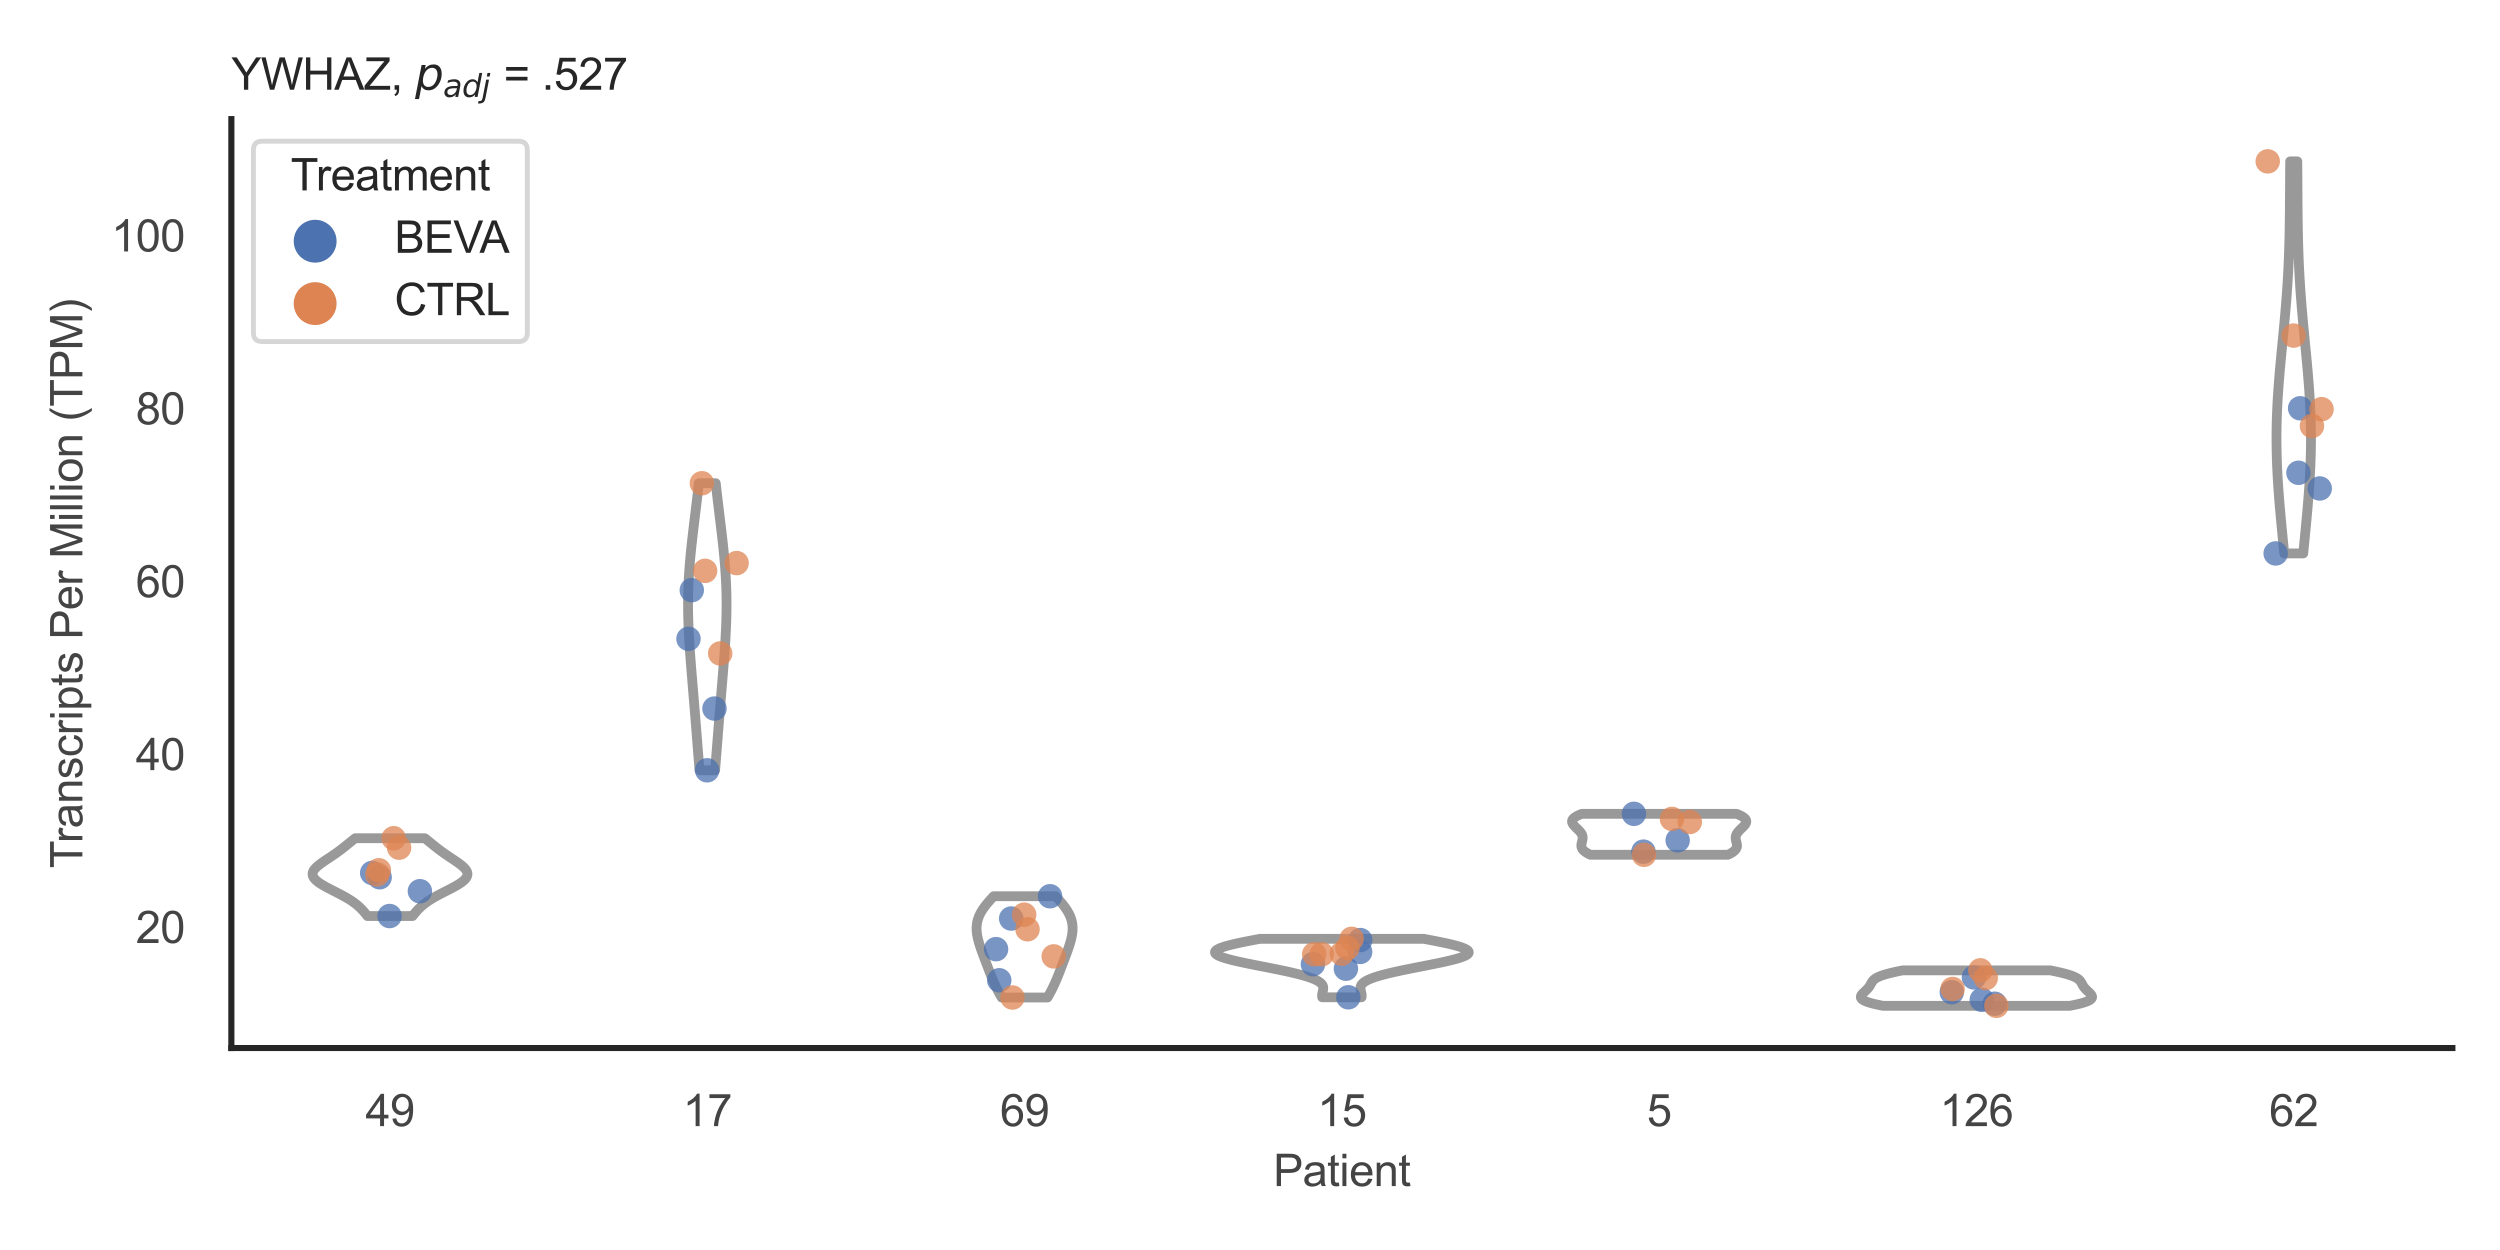 <?xml version="1.0" encoding="utf-8" standalone="no"?>
<!DOCTYPE svg PUBLIC "-//W3C//DTD SVG 1.1//EN"
  "http://www.w3.org/Graphics/SVG/1.1/DTD/svg11.dtd">
<svg xmlns:xlink="http://www.w3.org/1999/xlink" width="510.236pt" height="255.118pt" viewBox="0 0 510.236 255.118" xmlns="http://www.w3.org/2000/svg" version="1.1">
 <defs>
  <style type="text/css">*{stroke-linejoin: round; stroke-linecap: butt}</style>
 </defs>
 <g id="figure_1">
  <g id="patch_1">
   <path d="M 0 255.118 
L 510.236 255.118 
L 510.236 0 
L 0 0 
z
" style="fill: #ffffff"/>
  </g>
  <g id="axes_1">
   <g id="patch_2">
    <path d="M 47.22 213.898 
L 500.516 213.898 
L 500.516 24.32 
L 47.22 24.32 
z
" style="fill: #ffffff"/>
   </g>
   <g id="matplotlib.axis_1">
    <g id="xtick_1">
     <g id="text_1">
      <!-- 49 -->
      <g style="fill: #444444" transform="translate(74.593 229.84)scale(0.09 -0.09)">
       <defs>
        <path id="ArialMT-34" d="M 2069 0 
L 2069 1097 
L 81 1097 
L 81 1613 
L 2172 4581 
L 2631 4581 
L 2631 1613 
L 3250 1613 
L 3250 1097 
L 2631 1097 
L 2631 0 
L 2069 0 
z
M 2069 1613 
L 2069 3678 
L 634 1613 
L 2069 1613 
z
" transform="scale(0.016)"/>
        <path id="ArialMT-39" d="M 350 1059 
L 891 1109 
Q 959 728 1153 556 
Q 1347 384 1650 384 
Q 1909 384 2104 503 
Q 2300 622 2425 820 
Q 2550 1019 2634 1356 
Q 2719 1694 2719 2044 
Q 2719 2081 2716 2156 
Q 2547 1888 2255 1720 
Q 1963 1553 1622 1553 
Q 1053 1553 659 1965 
Q 266 2378 266 3053 
Q 266 3750 677 4175 
Q 1088 4600 1706 4600 
Q 2153 4600 2523 4359 
Q 2894 4119 3086 3673 
Q 3278 3228 3278 2384 
Q 3278 1506 3087 986 
Q 2897 466 2520 194 
Q 2144 -78 1638 -78 
Q 1100 -78 759 220 
Q 419 519 350 1059 
z
M 2653 3081 
Q 2653 3566 2395 3850 
Q 2138 4134 1775 4134 
Q 1400 4134 1122 3828 
Q 844 3522 844 3034 
Q 844 2597 1108 2323 
Q 1372 2050 1759 2050 
Q 2150 2050 2401 2323 
Q 2653 2597 2653 3081 
z
" transform="scale(0.016)"/>
       </defs>
       <use xlink:href="#ArialMT-34"/>
       <use xlink:href="#ArialMT-39" x="55.615"/>
      </g>
     </g>
    </g>
    <g id="xtick_2">
     <g id="text_2">
      <!-- 17 -->
      <g style="fill: #444444" transform="translate(139.35 229.84)scale(0.09 -0.09)">
       <defs>
        <path id="ArialMT-31" d="M 2384 0 
L 1822 0 
L 1822 3584 
Q 1619 3391 1289 3197 
Q 959 3003 697 2906 
L 697 3450 
Q 1169 3672 1522 3987 
Q 1875 4303 2022 4600 
L 2384 4600 
L 2384 0 
z
" transform="scale(0.016)"/>
        <path id="ArialMT-37" d="M 303 3981 
L 303 4522 
L 3269 4522 
L 3269 4084 
Q 2831 3619 2401 2847 
Q 1972 2075 1738 1259 
Q 1569 684 1522 0 
L 944 0 
Q 953 541 1156 1306 
Q 1359 2072 1739 2783 
Q 2119 3494 2547 3981 
L 303 3981 
z
" transform="scale(0.016)"/>
       </defs>
       <use xlink:href="#ArialMT-31"/>
       <use xlink:href="#ArialMT-37" x="55.615"/>
      </g>
     </g>
    </g>
    <g id="xtick_3">
     <g id="text_3">
      <!-- 69 -->
      <g style="fill: #444444" transform="translate(204.107 229.84)scale(0.09 -0.09)">
       <defs>
        <path id="ArialMT-36" d="M 3184 3459 
L 2625 3416 
Q 2550 3747 2413 3897 
Q 2184 4138 1850 4138 
Q 1581 4138 1378 3988 
Q 1113 3794 959 3422 
Q 806 3050 800 2363 
Q 1003 2672 1297 2822 
Q 1591 2972 1913 2972 
Q 2475 2972 2870 2558 
Q 3266 2144 3266 1488 
Q 3266 1056 3080 686 
Q 2894 316 2569 119 
Q 2244 -78 1831 -78 
Q 1128 -78 684 439 
Q 241 956 241 2144 
Q 241 3472 731 4075 
Q 1159 4600 1884 4600 
Q 2425 4600 2770 4297 
Q 3116 3994 3184 3459 
z
M 888 1484 
Q 888 1194 1011 928 
Q 1134 663 1356 523 
Q 1578 384 1822 384 
Q 2178 384 2434 671 
Q 2691 959 2691 1453 
Q 2691 1928 2437 2201 
Q 2184 2475 1800 2475 
Q 1419 2475 1153 2201 
Q 888 1928 888 1484 
z
" transform="scale(0.016)"/>
       </defs>
       <use xlink:href="#ArialMT-36"/>
       <use xlink:href="#ArialMT-39" x="55.615"/>
      </g>
     </g>
    </g>
    <g id="xtick_4">
     <g id="text_4">
      <!-- 15 -->
      <g style="fill: #444444" transform="translate(268.863 229.84)scale(0.09 -0.09)">
       <defs>
        <path id="ArialMT-35" d="M 266 1200 
L 856 1250 
Q 922 819 1161 601 
Q 1400 384 1738 384 
Q 2144 384 2425 690 
Q 2706 997 2706 1503 
Q 2706 1984 2436 2262 
Q 2166 2541 1728 2541 
Q 1456 2541 1237 2417 
Q 1019 2294 894 2097 
L 366 2166 
L 809 4519 
L 3088 4519 
L 3088 3981 
L 1259 3981 
L 1013 2750 
Q 1425 3038 1878 3038 
Q 2478 3038 2890 2622 
Q 3303 2206 3303 1553 
Q 3303 931 2941 478 
Q 2500 -78 1738 -78 
Q 1113 -78 717 272 
Q 322 622 266 1200 
z
" transform="scale(0.016)"/>
       </defs>
       <use xlink:href="#ArialMT-31"/>
       <use xlink:href="#ArialMT-35" x="55.615"/>
      </g>
     </g>
    </g>
    <g id="xtick_5">
     <g id="text_5">
      <!-- 5 -->
      <g style="fill: #444444" transform="translate(336.122 229.84)scale(0.09 -0.09)">
       <use xlink:href="#ArialMT-35"/>
      </g>
     </g>
    </g>
    <g id="xtick_6">
     <g id="text_6">
      <!-- 126 -->
      <g style="fill: #444444" transform="translate(395.874 229.84)scale(0.09 -0.09)">
       <defs>
        <path id="ArialMT-32" d="M 3222 541 
L 3222 0 
L 194 0 
Q 188 203 259 391 
Q 375 700 629 1000 
Q 884 1300 1366 1694 
Q 2113 2306 2375 2664 
Q 2638 3022 2638 3341 
Q 2638 3675 2398 3904 
Q 2159 4134 1775 4134 
Q 1369 4134 1125 3890 
Q 881 3647 878 3216 
L 300 3275 
Q 359 3922 746 4261 
Q 1134 4600 1788 4600 
Q 2447 4600 2831 4234 
Q 3216 3869 3216 3328 
Q 3216 3053 3103 2787 
Q 2991 2522 2730 2228 
Q 2469 1934 1863 1422 
Q 1356 997 1212 845 
Q 1069 694 975 541 
L 3222 541 
z
" transform="scale(0.016)"/>
       </defs>
       <use xlink:href="#ArialMT-31"/>
       <use xlink:href="#ArialMT-32" x="55.615"/>
       <use xlink:href="#ArialMT-36" x="111.23"/>
      </g>
     </g>
    </g>
    <g id="xtick_7">
     <g id="text_7">
      <!-- 62 -->
      <g style="fill: #444444" transform="translate(463.133 229.84)scale(0.09 -0.09)">
       <use xlink:href="#ArialMT-36"/>
       <use xlink:href="#ArialMT-32" x="55.615"/>
      </g>
     </g>
    </g>
    <g id="text_8">
     <!-- Patient -->
     <g style="fill: #444444" transform="translate(259.859 242.071)scale(0.09 -0.09)">
      <defs>
       <path id="ArialMT-50" d="M 494 0 
L 494 4581 
L 2222 4581 
Q 2678 4581 2919 4538 
Q 3256 4481 3484 4323 
Q 3713 4166 3852 3881 
Q 3991 3597 3991 3256 
Q 3991 2672 3619 2267 
Q 3247 1863 2275 1863 
L 1100 1863 
L 1100 0 
L 494 0 
z
M 1100 2403 
L 2284 2403 
Q 2872 2403 3119 2622 
Q 3366 2841 3366 3238 
Q 3366 3525 3220 3729 
Q 3075 3934 2838 4000 
Q 2684 4041 2272 4041 
L 1100 4041 
L 1100 2403 
z
" transform="scale(0.016)"/>
       <path id="ArialMT-61" d="M 2588 409 
Q 2275 144 1986 34 
Q 1697 -75 1366 -75 
Q 819 -75 525 192 
Q 231 459 231 875 
Q 231 1119 342 1320 
Q 453 1522 633 1644 
Q 813 1766 1038 1828 
Q 1203 1872 1538 1913 
Q 2219 1994 2541 2106 
Q 2544 2222 2544 2253 
Q 2544 2597 2384 2738 
Q 2169 2928 1744 2928 
Q 1347 2928 1158 2789 
Q 969 2650 878 2297 
L 328 2372 
Q 403 2725 575 2942 
Q 747 3159 1072 3276 
Q 1397 3394 1825 3394 
Q 2250 3394 2515 3294 
Q 2781 3194 2906 3042 
Q 3031 2891 3081 2659 
Q 3109 2516 3109 2141 
L 3109 1391 
Q 3109 606 3145 398 
Q 3181 191 3288 0 
L 2700 0 
Q 2613 175 2588 409 
z
M 2541 1666 
Q 2234 1541 1622 1453 
Q 1275 1403 1131 1340 
Q 988 1278 909 1158 
Q 831 1038 831 891 
Q 831 666 1001 516 
Q 1172 366 1500 366 
Q 1825 366 2078 508 
Q 2331 650 2450 897 
Q 2541 1088 2541 1459 
L 2541 1666 
z
" transform="scale(0.016)"/>
       <path id="ArialMT-74" d="M 1650 503 
L 1731 6 
Q 1494 -44 1306 -44 
Q 1000 -44 831 53 
Q 663 150 594 308 
Q 525 466 525 972 
L 525 2881 
L 113 2881 
L 113 3319 
L 525 3319 
L 525 4141 
L 1084 4478 
L 1084 3319 
L 1650 3319 
L 1650 2881 
L 1084 2881 
L 1084 941 
Q 1084 700 1114 631 
Q 1144 563 1211 522 
Q 1278 481 1403 481 
Q 1497 481 1650 503 
z
" transform="scale(0.016)"/>
       <path id="ArialMT-69" d="M 425 3934 
L 425 4581 
L 988 4581 
L 988 3934 
L 425 3934 
z
M 425 0 
L 425 3319 
L 988 3319 
L 988 0 
L 425 0 
z
" transform="scale(0.016)"/>
       <path id="ArialMT-65" d="M 2694 1069 
L 3275 997 
Q 3138 488 2766 206 
Q 2394 -75 1816 -75 
Q 1088 -75 661 373 
Q 234 822 234 1631 
Q 234 2469 665 2931 
Q 1097 3394 1784 3394 
Q 2450 3394 2872 2941 
Q 3294 2488 3294 1666 
Q 3294 1616 3291 1516 
L 816 1516 
Q 847 969 1125 678 
Q 1403 388 1819 388 
Q 2128 388 2347 550 
Q 2566 713 2694 1069 
z
M 847 1978 
L 2700 1978 
Q 2663 2397 2488 2606 
Q 2219 2931 1791 2931 
Q 1403 2931 1139 2672 
Q 875 2413 847 1978 
z
" transform="scale(0.016)"/>
       <path id="ArialMT-6e" d="M 422 0 
L 422 3319 
L 928 3319 
L 928 2847 
Q 1294 3394 1984 3394 
Q 2284 3394 2536 3286 
Q 2788 3178 2913 3003 
Q 3038 2828 3088 2588 
Q 3119 2431 3119 2041 
L 3119 0 
L 2556 0 
L 2556 2019 
Q 2556 2363 2490 2533 
Q 2425 2703 2258 2804 
Q 2091 2906 1866 2906 
Q 1506 2906 1245 2678 
Q 984 2450 984 1813 
L 984 0 
L 422 0 
z
" transform="scale(0.016)"/>
      </defs>
      <use xlink:href="#ArialMT-50"/>
      <use xlink:href="#ArialMT-61" x="66.699"/>
      <use xlink:href="#ArialMT-74" x="122.314"/>
      <use xlink:href="#ArialMT-69" x="150.098"/>
      <use xlink:href="#ArialMT-65" x="172.314"/>
      <use xlink:href="#ArialMT-6e" x="227.93"/>
      <use xlink:href="#ArialMT-74" x="283.545"/>
     </g>
    </g>
   </g>
   <g id="matplotlib.axis_2">
    <g id="ytick_1">
     <g id="text_9">
      <!-- 20 -->
      <g style="fill: #444444" transform="translate(27.71 192.458)scale(0.09 -0.09)">
       <defs>
        <path id="ArialMT-30" d="M 266 2259 
Q 266 3072 433 3567 
Q 600 4063 929 4331 
Q 1259 4600 1759 4600 
Q 2128 4600 2406 4451 
Q 2684 4303 2865 4023 
Q 3047 3744 3150 3342 
Q 3253 2941 3253 2259 
Q 3253 1453 3087 958 
Q 2922 463 2592 192 
Q 2263 -78 1759 -78 
Q 1097 -78 719 397 
Q 266 969 266 2259 
z
M 844 2259 
Q 844 1131 1108 757 
Q 1372 384 1759 384 
Q 2147 384 2411 759 
Q 2675 1134 2675 2259 
Q 2675 3391 2411 3762 
Q 2147 4134 1753 4134 
Q 1366 4134 1134 3806 
Q 844 3388 844 2259 
z
" transform="scale(0.016)"/>
       </defs>
       <use xlink:href="#ArialMT-32"/>
       <use xlink:href="#ArialMT-30" x="55.615"/>
      </g>
     </g>
    </g>
    <g id="ytick_2">
     <g id="text_10">
      <!-- 40 -->
      <g style="fill: #444444" transform="translate(27.71 157.174)scale(0.09 -0.09)">
       <use xlink:href="#ArialMT-34"/>
       <use xlink:href="#ArialMT-30" x="55.615"/>
      </g>
     </g>
    </g>
    <g id="ytick_3">
     <g id="text_11">
      <!-- 60 -->
      <g style="fill: #444444" transform="translate(27.71 121.89)scale(0.09 -0.09)">
       <use xlink:href="#ArialMT-36"/>
       <use xlink:href="#ArialMT-30" x="55.615"/>
      </g>
     </g>
    </g>
    <g id="ytick_4">
     <g id="text_12">
      <!-- 80 -->
      <g style="fill: #444444" transform="translate(27.71 86.607)scale(0.09 -0.09)">
       <defs>
        <path id="ArialMT-38" d="M 1131 2484 
Q 781 2613 612 2850 
Q 444 3088 444 3419 
Q 444 3919 803 4259 
Q 1163 4600 1759 4600 
Q 2359 4600 2725 4251 
Q 3091 3903 3091 3403 
Q 3091 3084 2923 2848 
Q 2756 2613 2416 2484 
Q 2838 2347 3058 2040 
Q 3278 1734 3278 1309 
Q 3278 722 2862 322 
Q 2447 -78 1769 -78 
Q 1091 -78 675 323 
Q 259 725 259 1325 
Q 259 1772 486 2073 
Q 713 2375 1131 2484 
z
M 1019 3438 
Q 1019 3113 1228 2906 
Q 1438 2700 1772 2700 
Q 2097 2700 2305 2904 
Q 2513 3109 2513 3406 
Q 2513 3716 2298 3927 
Q 2084 4138 1766 4138 
Q 1444 4138 1231 3931 
Q 1019 3725 1019 3438 
z
M 838 1322 
Q 838 1081 952 856 
Q 1066 631 1291 507 
Q 1516 384 1775 384 
Q 2178 384 2440 643 
Q 2703 903 2703 1303 
Q 2703 1709 2433 1975 
Q 2163 2241 1756 2241 
Q 1359 2241 1098 1978 
Q 838 1716 838 1322 
z
" transform="scale(0.016)"/>
       </defs>
       <use xlink:href="#ArialMT-38"/>
       <use xlink:href="#ArialMT-30" x="55.615"/>
      </g>
     </g>
    </g>
    <g id="ytick_5">
     <g id="text_13">
      <!-- 100 -->
      <g style="fill: #444444" transform="translate(22.705 51.323)scale(0.09 -0.09)">
       <use xlink:href="#ArialMT-31"/>
       <use xlink:href="#ArialMT-30" x="55.615"/>
       <use xlink:href="#ArialMT-30" x="111.23"/>
      </g>
     </g>
    </g>
    <g id="text_14">
     <!-- Transcripts Per Million (TPM) -->
     <g style="fill: #444444" transform="translate(16.811 177.194)rotate(-90)scale(0.09 -0.09)">
      <defs>
       <path id="ArialMT-54" d="M 1659 0 
L 1659 4041 
L 150 4041 
L 150 4581 
L 3781 4581 
L 3781 4041 
L 2266 4041 
L 2266 0 
L 1659 0 
z
" transform="scale(0.016)"/>
       <path id="ArialMT-72" d="M 416 0 
L 416 3319 
L 922 3319 
L 922 2816 
Q 1116 3169 1280 3281 
Q 1444 3394 1641 3394 
Q 1925 3394 2219 3213 
L 2025 2691 
Q 1819 2813 1613 2813 
Q 1428 2813 1281 2702 
Q 1134 2591 1072 2394 
Q 978 2094 978 1738 
L 978 0 
L 416 0 
z
" transform="scale(0.016)"/>
       <path id="ArialMT-73" d="M 197 991 
L 753 1078 
Q 800 744 1014 566 
Q 1228 388 1613 388 
Q 2000 388 2187 545 
Q 2375 703 2375 916 
Q 2375 1106 2209 1216 
Q 2094 1291 1634 1406 
Q 1016 1563 777 1677 
Q 538 1791 414 1992 
Q 291 2194 291 2438 
Q 291 2659 392 2848 
Q 494 3038 669 3163 
Q 800 3259 1026 3326 
Q 1253 3394 1513 3394 
Q 1903 3394 2198 3281 
Q 2494 3169 2634 2976 
Q 2775 2784 2828 2463 
L 2278 2388 
Q 2241 2644 2061 2787 
Q 1881 2931 1553 2931 
Q 1166 2931 1000 2803 
Q 834 2675 834 2503 
Q 834 2394 903 2306 
Q 972 2216 1119 2156 
Q 1203 2125 1616 2013 
Q 2213 1853 2448 1751 
Q 2684 1650 2818 1456 
Q 2953 1263 2953 975 
Q 2953 694 2789 445 
Q 2625 197 2315 61 
Q 2006 -75 1616 -75 
Q 969 -75 630 194 
Q 291 463 197 991 
z
" transform="scale(0.016)"/>
       <path id="ArialMT-63" d="M 2588 1216 
L 3141 1144 
Q 3050 572 2676 248 
Q 2303 -75 1759 -75 
Q 1078 -75 664 370 
Q 250 816 250 1647 
Q 250 2184 428 2587 
Q 606 2991 970 3192 
Q 1334 3394 1763 3394 
Q 2303 3394 2647 3120 
Q 2991 2847 3088 2344 
L 2541 2259 
Q 2463 2594 2264 2762 
Q 2066 2931 1784 2931 
Q 1359 2931 1093 2626 
Q 828 2322 828 1663 
Q 828 994 1084 691 
Q 1341 388 1753 388 
Q 2084 388 2306 591 
Q 2528 794 2588 1216 
z
" transform="scale(0.016)"/>
       <path id="ArialMT-70" d="M 422 -1272 
L 422 3319 
L 934 3319 
L 934 2888 
Q 1116 3141 1344 3267 
Q 1572 3394 1897 3394 
Q 2322 3394 2647 3175 
Q 2972 2956 3137 2557 
Q 3303 2159 3303 1684 
Q 3303 1175 3120 767 
Q 2938 359 2589 142 
Q 2241 -75 1856 -75 
Q 1575 -75 1351 44 
Q 1128 163 984 344 
L 984 -1272 
L 422 -1272 
z
M 931 1641 
Q 931 1000 1190 694 
Q 1450 388 1819 388 
Q 2194 388 2461 705 
Q 2728 1022 2728 1688 
Q 2728 2322 2467 2637 
Q 2206 2953 1844 2953 
Q 1484 2953 1207 2617 
Q 931 2281 931 1641 
z
" transform="scale(0.016)"/>
       <path id="ArialMT-20" transform="scale(0.016)"/>
       <path id="ArialMT-4d" d="M 475 0 
L 475 4581 
L 1388 4581 
L 2472 1338 
Q 2622 884 2691 659 
Q 2769 909 2934 1394 
L 4031 4581 
L 4847 4581 
L 4847 0 
L 4263 0 
L 4263 3834 
L 2931 0 
L 2384 0 
L 1059 3900 
L 1059 0 
L 475 0 
z
" transform="scale(0.016)"/>
       <path id="ArialMT-6c" d="M 409 0 
L 409 4581 
L 972 4581 
L 972 0 
L 409 0 
z
" transform="scale(0.016)"/>
       <path id="ArialMT-6f" d="M 213 1659 
Q 213 2581 725 3025 
Q 1153 3394 1769 3394 
Q 2453 3394 2887 2945 
Q 3322 2497 3322 1706 
Q 3322 1066 3130 698 
Q 2938 331 2570 128 
Q 2203 -75 1769 -75 
Q 1072 -75 642 372 
Q 213 819 213 1659 
z
M 791 1659 
Q 791 1022 1069 705 
Q 1347 388 1769 388 
Q 2188 388 2466 706 
Q 2744 1025 2744 1678 
Q 2744 2294 2464 2611 
Q 2184 2928 1769 2928 
Q 1347 2928 1069 2612 
Q 791 2297 791 1659 
z
" transform="scale(0.016)"/>
       <path id="ArialMT-28" d="M 1497 -1347 
Q 1031 -759 709 28 
Q 388 816 388 1659 
Q 388 2403 628 3084 
Q 909 3875 1497 4659 
L 1900 4659 
Q 1522 4009 1400 3731 
Q 1209 3300 1100 2831 
Q 966 2247 966 1656 
Q 966 153 1900 -1347 
L 1497 -1347 
z
" transform="scale(0.016)"/>
       <path id="ArialMT-29" d="M 791 -1347 
L 388 -1347 
Q 1322 153 1322 1656 
Q 1322 2244 1188 2822 
Q 1081 3291 891 3722 
Q 769 4003 388 4659 
L 791 4659 
Q 1378 3875 1659 3084 
Q 1900 2403 1900 1659 
Q 1900 816 1576 28 
Q 1253 -759 791 -1347 
z
" transform="scale(0.016)"/>
      </defs>
      <use xlink:href="#ArialMT-54"/>
      <use xlink:href="#ArialMT-72" x="57.334"/>
      <use xlink:href="#ArialMT-61" x="90.635"/>
      <use xlink:href="#ArialMT-6e" x="146.25"/>
      <use xlink:href="#ArialMT-73" x="201.865"/>
      <use xlink:href="#ArialMT-63" x="251.865"/>
      <use xlink:href="#ArialMT-72" x="301.865"/>
      <use xlink:href="#ArialMT-69" x="335.166"/>
      <use xlink:href="#ArialMT-70" x="357.383"/>
      <use xlink:href="#ArialMT-74" x="412.998"/>
      <use xlink:href="#ArialMT-73" x="440.781"/>
      <use xlink:href="#ArialMT-20" x="490.781"/>
      <use xlink:href="#ArialMT-50" x="518.564"/>
      <use xlink:href="#ArialMT-65" x="585.264"/>
      <use xlink:href="#ArialMT-72" x="640.879"/>
      <use xlink:href="#ArialMT-20" x="674.18"/>
      <use xlink:href="#ArialMT-4d" x="701.963"/>
      <use xlink:href="#ArialMT-69" x="785.264"/>
      <use xlink:href="#ArialMT-6c" x="807.48"/>
      <use xlink:href="#ArialMT-6c" x="829.697"/>
      <use xlink:href="#ArialMT-69" x="851.914"/>
      <use xlink:href="#ArialMT-6f" x="874.131"/>
      <use xlink:href="#ArialMT-6e" x="929.746"/>
      <use xlink:href="#ArialMT-20" x="985.361"/>
      <use xlink:href="#ArialMT-28" x="1013.145"/>
      <use xlink:href="#ArialMT-54" x="1046.445"/>
      <use xlink:href="#ArialMT-50" x="1107.529"/>
      <use xlink:href="#ArialMT-4d" x="1174.229"/>
      <use xlink:href="#ArialMT-29" x="1257.529"/>
     </g>
    </g>
   </g>
   <g id="PolyCollection_1">
    <defs>
     <path id="m0043fc5e4b" d="M 84.206 -68.16 
L 74.991 -68.16 
L 74.864 -68.32 
L 74.736 -68.481 
L 74.606 -68.641 
L 74.474 -68.801 
L 74.338 -68.962 
L 74.199 -69.122 
L 74.055 -69.283 
L 73.907 -69.443 
L 73.754 -69.604 
L 73.595 -69.764 
L 73.429 -69.924 
L 73.256 -70.085 
L 73.076 -70.245 
L 72.888 -70.406 
L 72.691 -70.566 
L 72.486 -70.727 
L 72.271 -70.887 
L 72.047 -71.047 
L 71.814 -71.208 
L 71.572 -71.368 
L 71.32 -71.529 
L 71.06 -71.689 
L 70.79 -71.849 
L 70.513 -72.01 
L 70.227 -72.17 
L 69.934 -72.331 
L 69.635 -72.491 
L 69.331 -72.652 
L 69.022 -72.812 
L 68.71 -72.972 
L 68.396 -73.133 
L 68.08 -73.293 
L 67.766 -73.454 
L 67.453 -73.614 
L 67.144 -73.775 
L 66.839 -73.935 
L 66.542 -74.095 
L 66.252 -74.256 
L 65.972 -74.416 
L 65.704 -74.577 
L 65.448 -74.737 
L 65.206 -74.898 
L 64.98 -75.058 
L 64.77 -75.218 
L 64.579 -75.379 
L 64.407 -75.539 
L 64.255 -75.7 
L 64.123 -75.86 
L 64.014 -76.021 
L 63.926 -76.181 
L 63.861 -76.341 
L 63.818 -76.502 
L 63.798 -76.662 
L 63.8 -76.823 
L 63.825 -76.983 
L 63.871 -77.144 
L 63.938 -77.304 
L 64.025 -77.464 
L 64.131 -77.625 
L 64.256 -77.785 
L 64.397 -77.946 
L 64.555 -78.106 
L 64.727 -78.266 
L 64.912 -78.427 
L 65.108 -78.587 
L 65.316 -78.748 
L 65.532 -78.908 
L 65.755 -79.069 
L 65.984 -79.229 
L 66.219 -79.389 
L 66.457 -79.55 
L 66.697 -79.71 
L 66.938 -79.871 
L 67.18 -80.031 
L 67.421 -80.192 
L 67.66 -80.352 
L 67.898 -80.512 
L 68.133 -80.673 
L 68.365 -80.833 
L 68.593 -80.994 
L 68.818 -81.154 
L 69.04 -81.315 
L 69.258 -81.475 
L 69.472 -81.635 
L 69.683 -81.796 
L 69.891 -81.956 
L 70.097 -82.117 
L 70.3 -82.277 
L 70.501 -82.438 
L 70.7 -82.598 
L 70.899 -82.758 
L 71.097 -82.919 
L 71.294 -83.079 
L 71.492 -83.24 
L 71.69 -83.4 
L 71.889 -83.561 
L 72.089 -83.721 
L 72.291 -83.881 
L 72.494 -84.042 
L 86.703 -84.042 
L 86.703 -84.042 
L 86.906 -83.881 
L 87.107 -83.721 
L 87.307 -83.561 
L 87.506 -83.4 
L 87.704 -83.24 
L 87.902 -83.079 
L 88.1 -82.919 
L 88.298 -82.758 
L 88.496 -82.598 
L 88.696 -82.438 
L 88.897 -82.277 
L 89.1 -82.117 
L 89.305 -81.956 
L 89.513 -81.796 
L 89.725 -81.635 
L 89.939 -81.475 
L 90.157 -81.315 
L 90.378 -81.154 
L 90.603 -80.994 
L 90.832 -80.833 
L 91.064 -80.673 
L 91.299 -80.512 
L 91.536 -80.352 
L 91.776 -80.192 
L 92.017 -80.031 
L 92.258 -79.871 
L 92.5 -79.71 
L 92.74 -79.55 
L 92.978 -79.389 
L 93.212 -79.229 
L 93.442 -79.069 
L 93.665 -78.908 
L 93.881 -78.748 
L 94.088 -78.587 
L 94.285 -78.427 
L 94.47 -78.266 
L 94.642 -78.106 
L 94.799 -77.946 
L 94.941 -77.785 
L 95.065 -77.625 
L 95.172 -77.464 
L 95.259 -77.304 
L 95.326 -77.144 
L 95.372 -76.983 
L 95.396 -76.823 
L 95.399 -76.662 
L 95.378 -76.502 
L 95.336 -76.341 
L 95.271 -76.181 
L 95.183 -76.021 
L 95.073 -75.86 
L 94.942 -75.7 
L 94.79 -75.539 
L 94.618 -75.379 
L 94.426 -75.218 
L 94.217 -75.058 
L 93.991 -74.898 
L 93.749 -74.737 
L 93.493 -74.577 
L 93.224 -74.416 
L 92.944 -74.256 
L 92.655 -74.095 
L 92.357 -73.935 
L 92.053 -73.775 
L 91.744 -73.614 
L 91.431 -73.454 
L 91.116 -73.293 
L 90.801 -73.133 
L 90.487 -72.972 
L 90.175 -72.812 
L 89.866 -72.652 
L 89.561 -72.491 
L 89.262 -72.331 
L 88.97 -72.17 
L 88.684 -72.01 
L 88.406 -71.849 
L 88.137 -71.689 
L 87.876 -71.529 
L 87.625 -71.368 
L 87.382 -71.208 
L 87.149 -71.047 
L 86.925 -70.887 
L 86.711 -70.727 
L 86.506 -70.566 
L 86.309 -70.406 
L 86.121 -70.245 
L 85.94 -70.085 
L 85.768 -69.924 
L 85.602 -69.764 
L 85.443 -69.604 
L 85.289 -69.443 
L 85.141 -69.283 
L 84.998 -69.122 
L 84.859 -68.962 
L 84.723 -68.801 
L 84.59 -68.641 
L 84.46 -68.481 
L 84.332 -68.32 
L 84.206 -68.16 
z
" style="stroke: #999999; stroke-width: 2"/>
    </defs>
    <g clip-path="url(#p9d5e1330b2)">
     <use xlink:href="#m0043fc5e4b" x="0" y="255.118" style="fill: #ffffff; stroke: #999999; stroke-width: 2"/>
    </g>
   </g>
   <g id="PolyCollection_2">
    <defs>
     <path id="me8fe7dcae8" d="M 145.943 -97.907 
L 142.766 -97.907 
L 142.719 -98.499 
L 142.671 -99.091 
L 142.623 -99.682 
L 142.576 -100.274 
L 142.528 -100.866 
L 142.481 -101.457 
L 142.434 -102.049 
L 142.387 -102.641 
L 142.34 -103.233 
L 142.293 -103.824 
L 142.246 -104.416 
L 142.199 -105.008 
L 142.152 -105.6 
L 142.105 -106.191 
L 142.058 -106.783 
L 142.011 -107.375 
L 141.964 -107.967 
L 141.916 -108.558 
L 141.868 -109.15 
L 141.82 -109.742 
L 141.772 -110.333 
L 141.723 -110.925 
L 141.675 -111.517 
L 141.626 -112.109 
L 141.577 -112.7 
L 141.527 -113.292 
L 141.478 -113.884 
L 141.429 -114.476 
L 141.379 -115.067 
L 141.33 -115.659 
L 141.281 -116.251 
L 141.232 -116.842 
L 141.183 -117.434 
L 141.134 -118.026 
L 141.087 -118.618 
L 141.039 -119.209 
L 140.993 -119.801 
L 140.947 -120.393 
L 140.902 -120.985 
L 140.859 -121.576 
L 140.817 -122.168 
L 140.776 -122.76 
L 140.736 -123.352 
L 140.699 -123.943 
L 140.663 -124.535 
L 140.629 -125.127 
L 140.597 -125.718 
L 140.568 -126.31 
L 140.541 -126.902 
L 140.516 -127.494 
L 140.495 -128.085 
L 140.476 -128.677 
L 140.46 -129.269 
L 140.448 -129.861 
L 140.438 -130.452 
L 140.432 -131.044 
L 140.43 -131.636 
L 140.43 -132.228 
L 140.435 -132.819 
L 140.443 -133.411 
L 140.455 -134.003 
L 140.47 -134.594 
L 140.489 -135.186 
L 140.512 -135.778 
L 140.538 -136.37 
L 140.568 -136.961 
L 140.602 -137.553 
L 140.638 -138.145 
L 140.679 -138.737 
L 140.722 -139.328 
L 140.769 -139.92 
L 140.818 -140.512 
L 140.87 -141.104 
L 140.925 -141.695 
L 140.982 -142.287 
L 141.042 -142.879 
L 141.104 -143.47 
L 141.167 -144.062 
L 141.232 -144.654 
L 141.299 -145.246 
L 141.367 -145.837 
L 141.436 -146.429 
L 141.506 -147.021 
L 141.577 -147.613 
L 141.648 -148.204 
L 141.72 -148.796 
L 141.792 -149.388 
L 141.864 -149.98 
L 141.935 -150.571 
L 142.007 -151.163 
L 142.078 -151.755 
L 142.149 -152.346 
L 142.22 -152.938 
L 142.289 -153.53 
L 142.358 -154.122 
L 142.426 -154.713 
L 142.494 -155.305 
L 142.56 -155.897 
L 142.625 -156.489 
L 146.084 -156.489 
L 146.084 -156.489 
L 146.15 -155.897 
L 146.216 -155.305 
L 146.284 -154.713 
L 146.352 -154.122 
L 146.421 -153.53 
L 146.49 -152.938 
L 146.561 -152.346 
L 146.631 -151.755 
L 146.703 -151.163 
L 146.774 -150.571 
L 146.846 -149.98 
L 146.918 -149.388 
L 146.99 -148.796 
L 147.062 -148.204 
L 147.133 -147.613 
L 147.204 -147.021 
L 147.274 -146.429 
L 147.343 -145.837 
L 147.411 -145.246 
L 147.477 -144.654 
L 147.543 -144.062 
L 147.606 -143.47 
L 147.668 -142.879 
L 147.727 -142.287 
L 147.785 -141.695 
L 147.84 -141.104 
L 147.892 -140.512 
L 147.941 -139.92 
L 147.988 -139.328 
L 148.031 -138.737 
L 148.071 -138.145 
L 148.108 -137.553 
L 148.142 -136.961 
L 148.172 -136.37 
L 148.198 -135.778 
L 148.221 -135.186 
L 148.24 -134.594 
L 148.255 -134.003 
L 148.267 -133.411 
L 148.275 -132.819 
L 148.279 -132.228 
L 148.28 -131.636 
L 148.278 -131.044 
L 148.272 -130.452 
L 148.262 -129.861 
L 148.25 -129.269 
L 148.234 -128.677 
L 148.215 -128.085 
L 148.193 -127.494 
L 148.169 -126.902 
L 148.142 -126.31 
L 148.113 -125.718 
L 148.081 -125.127 
L 148.047 -124.535 
L 148.011 -123.943 
L 147.974 -123.352 
L 147.934 -122.76 
L 147.893 -122.168 
L 147.851 -121.576 
L 147.807 -120.985 
L 147.763 -120.393 
L 147.717 -119.801 
L 147.67 -119.209 
L 147.623 -118.618 
L 147.575 -118.026 
L 147.527 -117.434 
L 147.478 -116.842 
L 147.429 -116.251 
L 147.38 -115.659 
L 147.331 -115.067 
L 147.281 -114.476 
L 147.232 -113.884 
L 147.182 -113.292 
L 147.133 -112.7 
L 147.084 -112.109 
L 147.035 -111.517 
L 146.987 -110.925 
L 146.938 -110.333 
L 146.89 -109.742 
L 146.842 -109.15 
L 146.794 -108.558 
L 146.746 -107.967 
L 146.699 -107.375 
L 146.652 -106.783 
L 146.604 -106.191 
L 146.557 -105.6 
L 146.51 -105.008 
L 146.463 -104.416 
L 146.417 -103.824 
L 146.37 -103.233 
L 146.323 -102.641 
L 146.276 -102.049 
L 146.229 -101.457 
L 146.181 -100.866 
L 146.134 -100.274 
L 146.087 -99.682 
L 146.039 -99.091 
L 145.991 -98.499 
L 145.943 -97.907 
z
" style="stroke: #999999; stroke-width: 2"/>
    </defs>
    <g clip-path="url(#p9d5e1330b2)">
     <use xlink:href="#me8fe7dcae8" x="0" y="255.118" style="fill: #ffffff; stroke: #999999; stroke-width: 2"/>
    </g>
   </g>
   <g id="PolyCollection_3">
    <defs>
     <path id="mee54eed11f" d="M 213.79 -51.53 
L 204.433 -51.53 
L 204.312 -51.739 
L 204.194 -51.948 
L 204.077 -52.156 
L 203.962 -52.365 
L 203.85 -52.574 
L 203.739 -52.783 
L 203.631 -52.992 
L 203.525 -53.2 
L 203.42 -53.409 
L 203.318 -53.618 
L 203.218 -53.827 
L 203.12 -54.035 
L 203.024 -54.244 
L 202.93 -54.453 
L 202.837 -54.662 
L 202.746 -54.87 
L 202.656 -55.079 
L 202.568 -55.288 
L 202.481 -55.497 
L 202.395 -55.705 
L 202.31 -55.914 
L 202.226 -56.123 
L 202.143 -56.332 
L 202.061 -56.54 
L 201.979 -56.749 
L 201.898 -56.958 
L 201.817 -57.167 
L 201.736 -57.376 
L 201.656 -57.584 
L 201.575 -57.793 
L 201.496 -58.002 
L 201.416 -58.211 
L 201.336 -58.419 
L 201.256 -58.628 
L 201.177 -58.837 
L 201.097 -59.046 
L 201.018 -59.254 
L 200.939 -59.463 
L 200.86 -59.672 
L 200.782 -59.881 
L 200.703 -60.089 
L 200.626 -60.298 
L 200.549 -60.507 
L 200.472 -60.716 
L 200.396 -60.925 
L 200.321 -61.133 
L 200.248 -61.342 
L 200.175 -61.551 
L 200.104 -61.76 
L 200.034 -61.968 
L 199.967 -62.177 
L 199.901 -62.386 
L 199.837 -62.595 
L 199.776 -62.803 
L 199.717 -63.012 
L 199.661 -63.221 
L 199.608 -63.43 
L 199.559 -63.638 
L 199.513 -63.847 
L 199.472 -64.056 
L 199.434 -64.265 
L 199.401 -64.473 
L 199.372 -64.682 
L 199.349 -64.891 
L 199.331 -65.1 
L 199.319 -65.309 
L 199.312 -65.517 
L 199.312 -65.726 
L 199.318 -65.935 
L 199.331 -66.144 
L 199.35 -66.352 
L 199.377 -66.561 
L 199.411 -66.77 
L 199.452 -66.979 
L 199.501 -67.187 
L 199.558 -67.396 
L 199.622 -67.605 
L 199.695 -67.814 
L 199.775 -68.022 
L 199.863 -68.231 
L 199.959 -68.44 
L 200.062 -68.649 
L 200.174 -68.858 
L 200.292 -69.066 
L 200.419 -69.275 
L 200.552 -69.484 
L 200.692 -69.693 
L 200.839 -69.901 
L 200.993 -70.11 
L 201.152 -70.319 
L 201.317 -70.528 
L 201.488 -70.736 
L 201.663 -70.945 
L 201.843 -71.154 
L 202.027 -71.363 
L 202.215 -71.571 
L 202.406 -71.78 
L 202.6 -71.989 
L 202.796 -72.198 
L 215.427 -72.198 
L 215.427 -72.198 
L 215.623 -71.989 
L 215.817 -71.78 
L 216.008 -71.571 
L 216.196 -71.363 
L 216.38 -71.154 
L 216.56 -70.945 
L 216.735 -70.736 
L 216.906 -70.528 
L 217.071 -70.319 
L 217.23 -70.11 
L 217.384 -69.901 
L 217.531 -69.693 
L 217.671 -69.484 
L 217.804 -69.275 
L 217.931 -69.066 
L 218.05 -68.858 
L 218.161 -68.649 
L 218.264 -68.44 
L 218.36 -68.231 
L 218.448 -68.022 
L 218.528 -67.814 
L 218.601 -67.605 
L 218.665 -67.396 
L 218.722 -67.187 
L 218.771 -66.979 
L 218.812 -66.77 
L 218.846 -66.561 
L 218.873 -66.352 
L 218.892 -66.144 
L 218.905 -65.935 
L 218.911 -65.726 
L 218.911 -65.517 
L 218.904 -65.309 
L 218.892 -65.1 
L 218.874 -64.891 
L 218.851 -64.682 
L 218.822 -64.473 
L 218.789 -64.265 
L 218.752 -64.056 
L 218.71 -63.847 
L 218.664 -63.638 
L 218.615 -63.43 
L 218.562 -63.221 
L 218.506 -63.012 
L 218.447 -62.803 
L 218.386 -62.595 
L 218.322 -62.386 
L 218.256 -62.177 
L 218.189 -61.968 
L 218.119 -61.76 
L 218.048 -61.551 
L 217.975 -61.342 
L 217.902 -61.133 
L 217.827 -60.925 
L 217.751 -60.716 
L 217.675 -60.507 
L 217.597 -60.298 
L 217.52 -60.089 
L 217.441 -59.881 
L 217.363 -59.672 
L 217.284 -59.463 
L 217.205 -59.254 
L 217.126 -59.046 
L 217.046 -58.837 
L 216.967 -58.628 
L 216.887 -58.419 
L 216.807 -58.211 
L 216.728 -58.002 
L 216.648 -57.793 
L 216.567 -57.584 
L 216.487 -57.376 
L 216.406 -57.167 
L 216.325 -56.958 
L 216.244 -56.749 
L 216.162 -56.54 
L 216.08 -56.332 
L 215.997 -56.123 
L 215.913 -55.914 
L 215.828 -55.705 
L 215.742 -55.497 
L 215.655 -55.288 
L 215.567 -55.079 
L 215.477 -54.87 
L 215.386 -54.662 
L 215.293 -54.453 
L 215.199 -54.244 
L 215.103 -54.035 
L 215.005 -53.827 
L 214.905 -53.618 
L 214.803 -53.409 
L 214.698 -53.2 
L 214.592 -52.992 
L 214.484 -52.783 
L 214.373 -52.574 
L 214.261 -52.365 
L 214.146 -52.156 
L 214.029 -51.948 
L 213.911 -51.739 
L 213.79 -51.53 
z
" style="stroke: #999999; stroke-width: 2"/>
    </defs>
    <g clip-path="url(#p9d5e1330b2)">
     <use xlink:href="#mee54eed11f" x="0" y="255.118" style="fill: #ffffff; stroke: #999999; stroke-width: 2"/>
    </g>
   </g>
   <g id="PolyCollection_4">
    <defs>
     <path id="m7cb0a76587" d="M 277.883 -51.577 
L 269.853 -51.577 
L 269.836 -51.698 
L 269.827 -51.818 
L 269.826 -51.939 
L 269.832 -52.059 
L 269.845 -52.18 
L 269.863 -52.301 
L 269.885 -52.421 
L 269.911 -52.542 
L 269.939 -52.662 
L 269.967 -52.783 
L 269.994 -52.903 
L 270.019 -53.024 
L 270.04 -53.144 
L 270.056 -53.265 
L 270.064 -53.385 
L 270.064 -53.506 
L 270.053 -53.626 
L 270.031 -53.747 
L 269.995 -53.868 
L 269.945 -53.988 
L 269.879 -54.109 
L 269.795 -54.229 
L 269.693 -54.35 
L 269.571 -54.47 
L 269.429 -54.591 
L 269.265 -54.711 
L 269.08 -54.832 
L 268.871 -54.952 
L 268.64 -55.073 
L 268.386 -55.194 
L 268.108 -55.314 
L 267.806 -55.435 
L 267.481 -55.555 
L 267.132 -55.676 
L 266.761 -55.796 
L 266.367 -55.917 
L 265.951 -56.037 
L 265.513 -56.158 
L 265.055 -56.278 
L 264.578 -56.399 
L 264.081 -56.52 
L 263.567 -56.64 
L 263.037 -56.761 
L 262.491 -56.881 
L 261.931 -57.002 
L 261.359 -57.122 
L 260.775 -57.243 
L 260.182 -57.363 
L 259.581 -57.484 
L 258.974 -57.604 
L 258.363 -57.725 
L 257.749 -57.846 
L 257.135 -57.966 
L 256.523 -58.087 
L 255.914 -58.207 
L 255.311 -58.328 
L 254.716 -58.448 
L 254.132 -58.569 
L 253.561 -58.689 
L 253.005 -58.81 
L 252.467 -58.93 
L 251.948 -59.051 
L 251.452 -59.172 
L 250.98 -59.292 
L 250.536 -59.413 
L 250.12 -59.533 
L 249.736 -59.654 
L 249.385 -59.774 
L 249.069 -59.895 
L 248.791 -60.015 
L 248.55 -60.136 
L 248.35 -60.256 
L 248.19 -60.377 
L 248.072 -60.498 
L 247.997 -60.618 
L 247.965 -60.739 
L 247.977 -60.859 
L 248.032 -60.98 
L 248.131 -61.1 
L 248.272 -61.221 
L 248.455 -61.341 
L 248.68 -61.462 
L 248.945 -61.582 
L 249.248 -61.703 
L 249.589 -61.824 
L 249.966 -61.944 
L 250.377 -62.065 
L 250.82 -62.185 
L 251.292 -62.306 
L 251.793 -62.426 
L 252.319 -62.547 
L 252.869 -62.667 
L 253.439 -62.788 
L 254.029 -62.908 
L 254.634 -63.029 
L 255.253 -63.149 
L 255.884 -63.27 
L 256.524 -63.391 
L 257.171 -63.511 
L 290.565 -63.511 
L 290.565 -63.511 
L 291.212 -63.391 
L 291.852 -63.27 
L 292.483 -63.149 
L 293.102 -63.029 
L 293.708 -62.908 
L 294.297 -62.788 
L 294.867 -62.667 
L 295.417 -62.547 
L 295.943 -62.426 
L 296.444 -62.306 
L 296.917 -62.185 
L 297.359 -62.065 
L 297.77 -61.944 
L 298.147 -61.824 
L 298.488 -61.703 
L 298.792 -61.582 
L 299.057 -61.462 
L 299.281 -61.341 
L 299.465 -61.221 
L 299.606 -61.1 
L 299.704 -60.98 
L 299.759 -60.859 
L 299.771 -60.739 
L 299.739 -60.618 
L 299.664 -60.498 
L 299.546 -60.377 
L 299.387 -60.256 
L 299.186 -60.136 
L 298.946 -60.015 
L 298.667 -59.895 
L 298.351 -59.774 
L 298 -59.654 
L 297.616 -59.533 
L 297.201 -59.413 
L 296.756 -59.292 
L 296.284 -59.172 
L 295.788 -59.051 
L 295.27 -58.93 
L 294.731 -58.81 
L 294.175 -58.689 
L 293.604 -58.569 
L 293.02 -58.448 
L 292.425 -58.328 
L 291.822 -58.207 
L 291.214 -58.087 
L 290.601 -57.966 
L 289.987 -57.846 
L 289.373 -57.725 
L 288.762 -57.604 
L 288.155 -57.484 
L 287.554 -57.363 
L 286.961 -57.243 
L 286.378 -57.122 
L 285.805 -57.002 
L 285.245 -56.881 
L 284.699 -56.761 
L 284.169 -56.64 
L 283.655 -56.52 
L 283.158 -56.399 
L 282.681 -56.278 
L 282.223 -56.158 
L 281.786 -56.037 
L 281.37 -55.917 
L 280.976 -55.796 
L 280.604 -55.676 
L 280.256 -55.555 
L 279.93 -55.435 
L 279.629 -55.314 
L 279.351 -55.194 
L 279.096 -55.073 
L 278.865 -54.952 
L 278.657 -54.832 
L 278.471 -54.711 
L 278.307 -54.591 
L 278.165 -54.47 
L 278.044 -54.35 
L 277.941 -54.229 
L 277.858 -54.109 
L 277.791 -53.988 
L 277.741 -53.868 
L 277.705 -53.747 
L 277.683 -53.626 
L 277.672 -53.506 
L 277.672 -53.385 
L 277.68 -53.265 
L 277.696 -53.144 
L 277.717 -53.024 
L 277.742 -52.903 
L 277.769 -52.783 
L 277.797 -52.662 
L 277.825 -52.542 
L 277.851 -52.421 
L 277.873 -52.301 
L 277.892 -52.18 
L 277.904 -52.059 
L 277.911 -51.939 
L 277.91 -51.818 
L 277.901 -51.698 
L 277.883 -51.577 
z
" style="stroke: #999999; stroke-width: 2"/>
    </defs>
    <g clip-path="url(#p9d5e1330b2)">
     <use xlink:href="#m7cb0a76587" x="0" y="255.118" style="fill: #ffffff; stroke: #999999; stroke-width: 2"/>
    </g>
   </g>
   <g id="PolyCollection_5">
    <defs>
     <path id="mbde3222a12" d="M 352.653 -80.66 
L 324.596 -80.66 
L 324.419 -80.745 
L 324.251 -80.829 
L 324.092 -80.914 
L 323.943 -80.998 
L 323.802 -81.082 
L 323.671 -81.167 
L 323.55 -81.251 
L 323.437 -81.336 
L 323.334 -81.42 
L 323.24 -81.505 
L 323.155 -81.589 
L 323.079 -81.674 
L 323.011 -81.758 
L 322.952 -81.842 
L 322.901 -81.927 
L 322.858 -82.011 
L 322.823 -82.096 
L 322.794 -82.18 
L 322.773 -82.265 
L 322.757 -82.349 
L 322.748 -82.434 
L 322.744 -82.518 
L 322.745 -82.603 
L 322.75 -82.687 
L 322.759 -82.771 
L 322.772 -82.856 
L 322.787 -82.94 
L 322.805 -83.025 
L 322.824 -83.109 
L 322.845 -83.194 
L 322.866 -83.278 
L 322.888 -83.363 
L 322.909 -83.447 
L 322.93 -83.532 
L 322.949 -83.616 
L 322.966 -83.7 
L 322.981 -83.785 
L 322.993 -83.869 
L 323.002 -83.954 
L 323.008 -84.038 
L 323.01 -84.123 
L 323.007 -84.207 
L 323.001 -84.292 
L 322.989 -84.376 
L 322.973 -84.461 
L 322.952 -84.545 
L 322.926 -84.629 
L 322.894 -84.714 
L 322.858 -84.798 
L 322.816 -84.883 
L 322.769 -84.967 
L 322.717 -85.052 
L 322.661 -85.136 
L 322.599 -85.221 
L 322.534 -85.305 
L 322.464 -85.389 
L 322.39 -85.474 
L 322.314 -85.558 
L 322.234 -85.643 
L 322.151 -85.727 
L 322.066 -85.812 
L 321.98 -85.896 
L 321.893 -85.981 
L 321.805 -86.065 
L 321.718 -86.15 
L 321.631 -86.234 
L 321.545 -86.318 
L 321.461 -86.403 
L 321.38 -86.487 
L 321.303 -86.572 
L 321.229 -86.656 
L 321.16 -86.741 
L 321.096 -86.825 
L 321.037 -86.91 
L 320.986 -86.994 
L 320.941 -87.079 
L 320.904 -87.163 
L 320.876 -87.247 
L 320.856 -87.332 
L 320.846 -87.416 
L 320.845 -87.501 
L 320.855 -87.585 
L 320.875 -87.67 
L 320.907 -87.754 
L 320.95 -87.839 
L 321.005 -87.923 
L 321.071 -88.007 
L 321.15 -88.092 
L 321.241 -88.176 
L 321.345 -88.261 
L 321.461 -88.345 
L 321.589 -88.43 
L 321.73 -88.514 
L 321.884 -88.599 
L 322.049 -88.683 
L 322.227 -88.768 
L 322.416 -88.852 
L 322.617 -88.936 
L 322.829 -89.021 
L 354.42 -89.021 
L 354.42 -89.021 
L 354.632 -88.936 
L 354.833 -88.852 
L 355.023 -88.768 
L 355.2 -88.683 
L 355.366 -88.599 
L 355.519 -88.514 
L 355.66 -88.43 
L 355.789 -88.345 
L 355.905 -88.261 
L 356.008 -88.176 
L 356.099 -88.092 
L 356.178 -88.007 
L 356.245 -87.923 
L 356.3 -87.839 
L 356.343 -87.754 
L 356.374 -87.67 
L 356.395 -87.585 
L 356.404 -87.501 
L 356.404 -87.416 
L 356.393 -87.332 
L 356.374 -87.247 
L 356.345 -87.163 
L 356.308 -87.079 
L 356.264 -86.994 
L 356.212 -86.91 
L 356.154 -86.825 
L 356.09 -86.741 
L 356.021 -86.656 
L 355.947 -86.572 
L 355.869 -86.487 
L 355.788 -86.403 
L 355.704 -86.318 
L 355.619 -86.234 
L 355.532 -86.15 
L 355.444 -86.065 
L 355.356 -85.981 
L 355.269 -85.896 
L 355.183 -85.812 
L 355.098 -85.727 
L 355.016 -85.643 
L 354.936 -85.558 
L 354.859 -85.474 
L 354.785 -85.389 
L 354.716 -85.305 
L 354.65 -85.221 
L 354.589 -85.136 
L 354.532 -85.052 
L 354.48 -84.967 
L 354.433 -84.883 
L 354.392 -84.798 
L 354.355 -84.714 
L 354.324 -84.629 
L 354.298 -84.545 
L 354.276 -84.461 
L 354.26 -84.376 
L 354.249 -84.292 
L 354.242 -84.207 
L 354.24 -84.123 
L 354.242 -84.038 
L 354.247 -83.954 
L 354.256 -83.869 
L 354.269 -83.785 
L 354.284 -83.7 
L 354.301 -83.616 
L 354.32 -83.532 
L 354.34 -83.447 
L 354.361 -83.363 
L 354.383 -83.278 
L 354.404 -83.194 
L 354.425 -83.109 
L 354.445 -83.025 
L 354.462 -82.94 
L 354.478 -82.856 
L 354.49 -82.771 
L 354.499 -82.687 
L 354.505 -82.603 
L 354.506 -82.518 
L 354.501 -82.434 
L 354.492 -82.349 
L 354.477 -82.265 
L 354.455 -82.18 
L 354.427 -82.096 
L 354.391 -82.011 
L 354.348 -81.927 
L 354.297 -81.842 
L 354.238 -81.758 
L 354.171 -81.674 
L 354.094 -81.589 
L 354.01 -81.505 
L 353.915 -81.42 
L 353.812 -81.336 
L 353.7 -81.251 
L 353.578 -81.167 
L 353.447 -81.082 
L 353.307 -80.998 
L 353.157 -80.914 
L 352.998 -80.829 
L 352.83 -80.745 
L 352.653 -80.66 
z
" style="stroke: #999999; stroke-width: 2"/>
    </defs>
    <g clip-path="url(#p9d5e1330b2)">
     <use xlink:href="#mbde3222a12" x="0" y="255.118" style="fill: #ffffff; stroke: #999999; stroke-width: 2"/>
    </g>
   </g>
   <g id="PolyCollection_6">
    <defs>
     <path id="m234731bf9a" d="M 422.443 -49.837 
L 384.32 -49.837 
L 383.945 -49.91 
L 383.585 -49.983 
L 383.239 -50.057 
L 382.909 -50.13 
L 382.595 -50.203 
L 382.298 -50.276 
L 382.017 -50.349 
L 381.754 -50.422 
L 381.507 -50.495 
L 381.279 -50.569 
L 381.067 -50.642 
L 380.873 -50.715 
L 380.696 -50.788 
L 380.537 -50.861 
L 380.393 -50.934 
L 380.267 -51.007 
L 380.156 -51.08 
L 380.061 -51.154 
L 379.981 -51.227 
L 379.916 -51.3 
L 379.864 -51.373 
L 379.826 -51.446 
L 379.801 -51.519 
L 379.787 -51.592 
L 379.785 -51.666 
L 379.793 -51.739 
L 379.811 -51.812 
L 379.838 -51.885 
L 379.874 -51.958 
L 379.917 -52.031 
L 379.966 -52.104 
L 380.022 -52.177 
L 380.083 -52.251 
L 380.148 -52.324 
L 380.217 -52.397 
L 380.289 -52.47 
L 380.364 -52.543 
L 380.44 -52.616 
L 380.518 -52.689 
L 380.596 -52.763 
L 380.675 -52.836 
L 380.753 -52.909 
L 380.83 -52.982 
L 380.906 -53.055 
L 380.98 -53.128 
L 381.052 -53.201 
L 381.122 -53.274 
L 381.19 -53.348 
L 381.254 -53.421 
L 381.316 -53.494 
L 381.375 -53.567 
L 381.432 -53.64 
L 381.485 -53.713 
L 381.536 -53.786 
L 381.584 -53.86 
L 381.63 -53.933 
L 381.673 -54.006 
L 381.715 -54.079 
L 381.755 -54.152 
L 381.794 -54.225 
L 381.833 -54.298 
L 381.871 -54.371 
L 381.91 -54.445 
L 381.95 -54.518 
L 381.991 -54.591 
L 382.035 -54.664 
L 382.081 -54.737 
L 382.132 -54.81 
L 382.186 -54.883 
L 382.246 -54.957 
L 382.311 -55.03 
L 382.382 -55.103 
L 382.461 -55.176 
L 382.547 -55.249 
L 382.642 -55.322 
L 382.746 -55.395 
L 382.86 -55.468 
L 382.983 -55.542 
L 383.118 -55.615 
L 383.264 -55.688 
L 383.421 -55.761 
L 383.59 -55.834 
L 383.772 -55.907 
L 383.966 -55.98 
L 384.173 -56.053 
L 384.393 -56.127 
L 384.626 -56.2 
L 384.871 -56.273 
L 385.129 -56.346 
L 385.4 -56.419 
L 385.683 -56.492 
L 385.978 -56.565 
L 386.285 -56.639 
L 386.603 -56.712 
L 386.932 -56.785 
L 387.271 -56.858 
L 387.619 -56.931 
L 387.977 -57.004 
L 388.342 -57.077 
L 418.42 -57.077 
L 418.42 -57.077 
L 418.786 -57.004 
L 419.143 -56.931 
L 419.492 -56.858 
L 419.831 -56.785 
L 420.159 -56.712 
L 420.477 -56.639 
L 420.784 -56.565 
L 421.079 -56.492 
L 421.363 -56.419 
L 421.633 -56.346 
L 421.892 -56.273 
L 422.137 -56.2 
L 422.37 -56.127 
L 422.589 -56.053 
L 422.796 -55.98 
L 422.991 -55.907 
L 423.172 -55.834 
L 423.342 -55.761 
L 423.499 -55.688 
L 423.645 -55.615 
L 423.779 -55.542 
L 423.903 -55.468 
L 424.017 -55.395 
L 424.12 -55.322 
L 424.215 -55.249 
L 424.302 -55.176 
L 424.38 -55.103 
L 424.452 -55.03 
L 424.517 -54.957 
L 424.577 -54.883 
L 424.631 -54.81 
L 424.681 -54.737 
L 424.728 -54.664 
L 424.771 -54.591 
L 424.813 -54.518 
L 424.853 -54.445 
L 424.892 -54.371 
L 424.93 -54.298 
L 424.969 -54.225 
L 425.008 -54.152 
L 425.048 -54.079 
L 425.09 -54.006 
L 425.133 -53.933 
L 425.179 -53.86 
L 425.227 -53.786 
L 425.277 -53.713 
L 425.331 -53.64 
L 425.387 -53.567 
L 425.446 -53.494 
L 425.508 -53.421 
L 425.573 -53.348 
L 425.641 -53.274 
L 425.71 -53.201 
L 425.783 -53.128 
L 425.857 -53.055 
L 425.933 -52.982 
L 426.01 -52.909 
L 426.088 -52.836 
L 426.166 -52.763 
L 426.245 -52.689 
L 426.322 -52.616 
L 426.399 -52.543 
L 426.473 -52.47 
L 426.546 -52.397 
L 426.615 -52.324 
L 426.68 -52.251 
L 426.741 -52.177 
L 426.796 -52.104 
L 426.846 -52.031 
L 426.889 -51.958 
L 426.924 -51.885 
L 426.951 -51.812 
L 426.969 -51.739 
L 426.978 -51.666 
L 426.975 -51.592 
L 426.962 -51.519 
L 426.936 -51.446 
L 426.898 -51.373 
L 426.847 -51.3 
L 426.781 -51.227 
L 426.701 -51.154 
L 426.606 -51.08 
L 426.496 -51.007 
L 426.369 -50.934 
L 426.226 -50.861 
L 426.066 -50.788 
L 425.889 -50.715 
L 425.695 -50.642 
L 425.484 -50.569 
L 425.255 -50.495 
L 425.009 -50.422 
L 424.746 -50.349 
L 424.465 -50.276 
L 424.168 -50.203 
L 423.854 -50.13 
L 423.524 -50.057 
L 423.178 -49.983 
L 422.818 -49.91 
L 422.443 -49.837 
z
" style="stroke: #999999; stroke-width: 2"/>
    </defs>
    <g clip-path="url(#p9d5e1330b2)">
     <use xlink:href="#m234731bf9a" x="0" y="255.118" style="fill: #ffffff; stroke: #999999; stroke-width: 2"/>
    </g>
   </g>
   <g id="PolyCollection_7">
    <defs>
     <path id="mcb91930f44" d="M 470.079 -142.165 
L 466.197 -142.165 
L 466.118 -142.973 
L 466.039 -143.782 
L 465.96 -144.59 
L 465.881 -145.398 
L 465.802 -146.206 
L 465.724 -147.014 
L 465.647 -147.823 
L 465.571 -148.631 
L 465.495 -149.439 
L 465.422 -150.247 
L 465.35 -151.056 
L 465.28 -151.864 
L 465.213 -152.672 
L 465.147 -153.48 
L 465.085 -154.289 
L 465.026 -155.097 
L 464.969 -155.905 
L 464.917 -156.713 
L 464.867 -157.522 
L 464.822 -158.33 
L 464.781 -159.138 
L 464.744 -159.946 
L 464.712 -160.755 
L 464.684 -161.563 
L 464.661 -162.371 
L 464.643 -163.179 
L 464.63 -163.988 
L 464.622 -164.796 
L 464.619 -165.604 
L 464.621 -166.412 
L 464.628 -167.221 
L 464.641 -168.029 
L 464.659 -168.837 
L 464.681 -169.645 
L 464.709 -170.453 
L 464.741 -171.262 
L 464.778 -172.07 
L 464.82 -172.878 
L 464.866 -173.686 
L 464.916 -174.495 
L 464.97 -175.303 
L 465.028 -176.111 
L 465.089 -176.919 
L 465.154 -177.728 
L 465.221 -178.536 
L 465.29 -179.344 
L 465.362 -180.152 
L 465.436 -180.961 
L 465.512 -181.769 
L 465.588 -182.577 
L 465.666 -183.385 
L 465.744 -184.194 
L 465.823 -185.002 
L 465.902 -185.81 
L 465.98 -186.618 
L 466.058 -187.427 
L 466.135 -188.235 
L 466.211 -189.043 
L 466.285 -189.851 
L 466.358 -190.66 
L 466.429 -191.468 
L 466.498 -192.276 
L 466.564 -193.084 
L 466.628 -193.892 
L 466.69 -194.701 
L 466.749 -195.509 
L 466.805 -196.317 
L 466.858 -197.125 
L 466.908 -197.934 
L 466.955 -198.742 
L 466.999 -199.55 
L 467.04 -200.358 
L 467.078 -201.167 
L 467.113 -201.975 
L 467.145 -202.783 
L 467.174 -203.591 
L 467.2 -204.4 
L 467.224 -205.208 
L 467.245 -206.016 
L 467.264 -206.824 
L 467.281 -207.633 
L 467.296 -208.441 
L 467.308 -209.249 
L 467.319 -210.057 
L 467.329 -210.866 
L 467.337 -211.674 
L 467.344 -212.482 
L 467.351 -213.29 
L 467.356 -214.099 
L 467.361 -214.907 
L 467.366 -215.715 
L 467.371 -216.523 
L 467.375 -217.331 
L 467.38 -218.14 
L 467.385 -218.948 
L 467.391 -219.756 
L 467.397 -220.564 
L 467.404 -221.373 
L 467.412 -222.181 
L 468.864 -222.181 
L 468.864 -222.181 
L 468.872 -221.373 
L 468.879 -220.564 
L 468.885 -219.756 
L 468.891 -218.948 
L 468.896 -218.14 
L 468.9 -217.331 
L 468.905 -216.523 
L 468.91 -215.715 
L 468.914 -214.907 
L 468.919 -214.099 
L 468.925 -213.29 
L 468.931 -212.482 
L 468.939 -211.674 
L 468.947 -210.866 
L 468.956 -210.057 
L 468.968 -209.249 
L 468.98 -208.441 
L 468.995 -207.633 
L 469.012 -206.824 
L 469.031 -206.016 
L 469.052 -205.208 
L 469.076 -204.4 
L 469.102 -203.591 
L 469.131 -202.783 
L 469.163 -201.975 
L 469.198 -201.167 
L 469.236 -200.358 
L 469.277 -199.55 
L 469.321 -198.742 
L 469.368 -197.934 
L 469.418 -197.125 
L 469.471 -196.317 
L 469.527 -195.509 
L 469.586 -194.701 
L 469.648 -193.892 
L 469.712 -193.084 
L 469.778 -192.276 
L 469.847 -191.468 
L 469.918 -190.66 
L 469.991 -189.851 
L 470.065 -189.043 
L 470.141 -188.235 
L 470.218 -187.427 
L 470.296 -186.618 
L 470.374 -185.81 
L 470.453 -185.002 
L 470.531 -184.194 
L 470.61 -183.385 
L 470.688 -182.577 
L 470.764 -181.769 
L 470.84 -180.961 
L 470.914 -180.152 
L 470.986 -179.344 
L 471.055 -178.536 
L 471.122 -177.728 
L 471.187 -176.919 
L 471.248 -176.111 
L 471.306 -175.303 
L 471.36 -174.495 
L 471.41 -173.686 
L 471.456 -172.878 
L 471.497 -172.07 
L 471.535 -171.262 
L 471.567 -170.453 
L 471.595 -169.645 
L 471.617 -168.837 
L 471.635 -168.029 
L 471.647 -167.221 
L 471.655 -166.412 
L 471.657 -165.604 
L 471.654 -164.796 
L 471.646 -163.988 
L 471.633 -163.179 
L 471.615 -162.371 
L 471.592 -161.563 
L 471.564 -160.755 
L 471.532 -159.946 
L 471.495 -159.138 
L 471.454 -158.33 
L 471.408 -157.522 
L 471.359 -156.713 
L 471.307 -155.905 
L 471.25 -155.097 
L 471.191 -154.289 
L 471.128 -153.48 
L 471.063 -152.672 
L 470.996 -151.864 
L 470.926 -151.056 
L 470.854 -150.247 
L 470.78 -149.439 
L 470.705 -148.631 
L 470.629 -147.823 
L 470.552 -147.014 
L 470.473 -146.206 
L 470.395 -145.398 
L 470.316 -144.59 
L 470.237 -143.782 
L 470.157 -142.973 
L 470.079 -142.165 
z
" style="stroke: #999999; stroke-width: 2"/>
    </defs>
    <g clip-path="url(#p9d5e1330b2)">
     <use xlink:href="#mcb91930f44" x="0" y="255.118" style="fill: #ffffff; stroke: #999999; stroke-width: 2"/>
    </g>
   </g>
   <g id="PathCollection_1"/>
   <g id="PathCollection_2"/>
   <g id="patch_3">
    <path d="M 47.22 213.898 
L 47.22 24.32 
" style="fill: none; stroke: #262626; stroke-width: 1.25; stroke-linejoin: miter; stroke-linecap: square"/>
   </g>
   <g id="patch_4">
    <path d="M 47.22 213.898 
L 500.516 213.898 
" style="fill: none; stroke: #262626; stroke-width: 1.25; stroke-linejoin: miter; stroke-linecap: square"/>
   </g>
   <g id="PathCollection_3">
    <defs>
     <path id="C0_0_8d316702d2" d="M 0 2.5 
C 0.663 2.5 1.299 2.237 1.768 1.768 
C 2.237 1.299 2.5 0.663 2.5 -0 
C 2.5 -0.663 2.237 -1.299 1.768 -1.768 
C 1.299 -2.237 0.663 -2.5 0 -2.5 
C -0.663 -2.5 -1.299 -2.237 -1.768 -1.768 
C -2.237 -1.299 -2.5 -0.663 -2.5 0 
C -2.5 0.663 -2.237 1.299 -1.768 1.768 
C -1.299 2.237 -0.663 2.5 0 2.5 
z
"/>
    </defs>
    <g clip-path="url(#p9d5e1330b2)">
     <use xlink:href="#C0_0_8d316702d2" x="77.484" y="179.041" style="fill: #4c72b0; fill-opacity: 0.75"/>
    </g>
    <g clip-path="url(#p9d5e1330b2)">
     <use xlink:href="#C0_0_8d316702d2" x="75.958" y="178.159" style="fill: #4c72b0; fill-opacity: 0.75"/>
    </g>
    <g clip-path="url(#p9d5e1330b2)">
     <use xlink:href="#C0_0_8d316702d2" x="79.513" y="186.958" style="fill: #4c72b0; fill-opacity: 0.75"/>
    </g>
    <g clip-path="url(#p9d5e1330b2)">
     <use xlink:href="#C0_0_8d316702d2" x="85.696" y="181.893" style="fill: #4c72b0; fill-opacity: 0.75"/>
    </g>
    <g clip-path="url(#p9d5e1330b2)">
     <use xlink:href="#C0_0_8d316702d2" x="77.33" y="177.612" style="fill: #dd8452; fill-opacity: 0.75"/>
    </g>
    <g clip-path="url(#p9d5e1330b2)">
     <use xlink:href="#C0_0_8d316702d2" x="80.344" y="171.076" style="fill: #dd8452; fill-opacity: 0.75"/>
    </g>
    <g clip-path="url(#p9d5e1330b2)">
     <use xlink:href="#C0_0_8d316702d2" x="76.996" y="178.462" style="fill: #dd8452; fill-opacity: 0.75"/>
    </g>
    <g clip-path="url(#p9d5e1330b2)">
     <use xlink:href="#C0_0_8d316702d2" x="81.456" y="173.006" style="fill: #dd8452; fill-opacity: 0.75"/>
    </g>
   </g>
   <g id="PathCollection_4">
    <defs>
     <path id="C1_0_d890d84431" d="M 0 2.5 
C 0.663 2.5 1.299 2.237 1.768 1.768 
C 2.237 1.299 2.5 0.663 2.5 -0 
C 2.5 -0.663 2.237 -1.299 1.768 -1.768 
C 1.299 -2.237 0.663 -2.5 0 -2.5 
C -0.663 -2.5 -1.299 -2.237 -1.768 -1.768 
C -2.237 -1.299 -2.5 -0.663 -2.5 0 
C -2.5 0.663 -2.237 1.299 -1.768 1.768 
C -1.299 2.237 -0.663 2.5 0 2.5 
z
"/>
    </defs>
    <g clip-path="url(#p9d5e1330b2)">
     <use xlink:href="#C1_0_d890d84431" x="144.32" y="157.211" style="fill: #4c72b0; fill-opacity: 0.75"/>
    </g>
    <g clip-path="url(#p9d5e1330b2)">
     <use xlink:href="#C1_0_d890d84431" x="140.517" y="130.38" style="fill: #4c72b0; fill-opacity: 0.75"/>
    </g>
    <g clip-path="url(#p9d5e1330b2)">
     <use xlink:href="#C1_0_d890d84431" x="141.19" y="120.444" style="fill: #4c72b0; fill-opacity: 0.75"/>
    </g>
    <g clip-path="url(#p9d5e1330b2)">
     <use xlink:href="#C1_0_d890d84431" x="145.821" y="144.612" style="fill: #4c72b0; fill-opacity: 0.75"/>
    </g>
    <g clip-path="url(#p9d5e1330b2)">
     <use xlink:href="#C1_0_d890d84431" x="146.99" y="133.364" style="fill: #dd8452; fill-opacity: 0.75"/>
    </g>
    <g clip-path="url(#p9d5e1330b2)">
     <use xlink:href="#C1_0_d890d84431" x="150.338" y="114.921" style="fill: #dd8452; fill-opacity: 0.75"/>
    </g>
    <g clip-path="url(#p9d5e1330b2)">
     <use xlink:href="#C1_0_d890d84431" x="143.908" y="116.507" style="fill: #dd8452; fill-opacity: 0.75"/>
    </g>
    <g clip-path="url(#p9d5e1330b2)">
     <use xlink:href="#C1_0_d890d84431" x="143.248" y="98.63" style="fill: #dd8452; fill-opacity: 0.75"/>
    </g>
   </g>
   <g id="PathCollection_5">
    <defs>
     <path id="C2_0_97d50564ba" d="M 0 2.5 
C 0.663 2.5 1.299 2.237 1.768 1.768 
C 2.237 1.299 2.5 0.663 2.5 -0 
C 2.5 -0.663 2.237 -1.299 1.768 -1.768 
C 1.299 -2.237 0.663 -2.5 0 -2.5 
C -0.663 -2.5 -1.299 -2.237 -1.768 -1.768 
C -2.237 -1.299 -2.5 -0.663 -2.5 0 
C -2.5 0.663 -2.237 1.299 -1.768 1.768 
C -1.299 2.237 -0.663 2.5 0 2.5 
z
"/>
    </defs>
    <g clip-path="url(#p9d5e1330b2)">
     <use xlink:href="#C2_0_97d50564ba" x="203.29" y="193.717" style="fill: #4c72b0; fill-opacity: 0.75"/>
    </g>
    <g clip-path="url(#p9d5e1330b2)">
     <use xlink:href="#C2_0_97d50564ba" x="206.376" y="187.465" style="fill: #4c72b0; fill-opacity: 0.75"/>
    </g>
    <g clip-path="url(#p9d5e1330b2)">
     <use xlink:href="#C2_0_97d50564ba" x="203.938" y="200.065" style="fill: #4c72b0; fill-opacity: 0.75"/>
    </g>
    <g clip-path="url(#p9d5e1330b2)">
     <use xlink:href="#C2_0_97d50564ba" x="214.311" y="182.92" style="fill: #4c72b0; fill-opacity: 0.75"/>
    </g>
    <g clip-path="url(#p9d5e1330b2)">
     <use xlink:href="#C2_0_97d50564ba" x="209.713" y="189.661" style="fill: #dd8452; fill-opacity: 0.75"/>
    </g>
    <g clip-path="url(#p9d5e1330b2)">
     <use xlink:href="#C2_0_97d50564ba" x="209.03" y="186.685" style="fill: #dd8452; fill-opacity: 0.75"/>
    </g>
    <g clip-path="url(#p9d5e1330b2)">
     <use xlink:href="#C2_0_97d50564ba" x="215.056" y="195.195" style="fill: #dd8452; fill-opacity: 0.75"/>
    </g>
    <g clip-path="url(#p9d5e1330b2)">
     <use xlink:href="#C2_0_97d50564ba" x="206.633" y="203.588" style="fill: #dd8452; fill-opacity: 0.75"/>
    </g>
   </g>
   <g id="PathCollection_6">
    <defs>
     <path id="C3_0_3329b2d5ef" d="M 0 2.5 
C 0.663 2.5 1.299 2.237 1.768 1.768 
C 2.237 1.299 2.5 0.663 2.5 -0 
C 2.5 -0.663 2.237 -1.299 1.768 -1.768 
C 1.299 -2.237 0.663 -2.5 0 -2.5 
C -0.663 -2.5 -1.299 -2.237 -1.768 -1.768 
C -2.237 -1.299 -2.5 -0.663 -2.5 0 
C -2.5 0.663 -2.237 1.299 -1.768 1.768 
C -1.299 2.237 -0.663 2.5 0 2.5 
z
"/>
    </defs>
    <g clip-path="url(#p9d5e1330b2)">
     <use xlink:href="#C3_0_3329b2d5ef" x="274.694" y="197.703" style="fill: #4c72b0; fill-opacity: 0.75"/>
    </g>
    <g clip-path="url(#p9d5e1330b2)">
     <use xlink:href="#C3_0_3329b2d5ef" x="275.19" y="203.541" style="fill: #4c72b0; fill-opacity: 0.75"/>
    </g>
    <g clip-path="url(#p9d5e1330b2)">
     <use xlink:href="#C3_0_3329b2d5ef" x="277.624" y="191.863" style="fill: #4c72b0; fill-opacity: 0.75"/>
    </g>
    <g clip-path="url(#p9d5e1330b2)">
     <use xlink:href="#C3_0_3329b2d5ef" x="267.958" y="196.787" style="fill: #4c72b0; fill-opacity: 0.75"/>
    </g>
    <g clip-path="url(#p9d5e1330b2)">
     <use xlink:href="#C3_0_3329b2d5ef" x="277.597" y="194.284" style="fill: #4c72b0; fill-opacity: 0.75"/>
    </g>
    <g clip-path="url(#p9d5e1330b2)">
     <use xlink:href="#C3_0_3329b2d5ef" x="268.219" y="194.761" style="fill: #dd8452; fill-opacity: 0.75"/>
    </g>
    <g clip-path="url(#p9d5e1330b2)">
     <use xlink:href="#C3_0_3329b2d5ef" x="275.86" y="191.607" style="fill: #dd8452; fill-opacity: 0.75"/>
    </g>
    <g clip-path="url(#p9d5e1330b2)">
     <use xlink:href="#C3_0_3329b2d5ef" x="269.767" y="194.759" style="fill: #dd8452; fill-opacity: 0.75"/>
    </g>
    <g clip-path="url(#p9d5e1330b2)">
     <use xlink:href="#C3_0_3329b2d5ef" x="275.017" y="193.465" style="fill: #dd8452; fill-opacity: 0.75"/>
    </g>
    <g clip-path="url(#p9d5e1330b2)">
     <use xlink:href="#C3_0_3329b2d5ef" x="273.854" y="194.641" style="fill: #dd8452; fill-opacity: 0.75"/>
    </g>
   </g>
   <g id="PathCollection_7">
    <defs>
     <path id="C4_0_177ded62b4" d="M 0 2.5 
C 0.663 2.5 1.299 2.237 1.768 1.768 
C 2.237 1.299 2.5 0.663 2.5 -0 
C 2.5 -0.663 2.237 -1.299 1.768 -1.768 
C 1.299 -2.237 0.663 -2.5 0 -2.5 
C -0.663 -2.5 -1.299 -2.237 -1.768 -1.768 
C -2.237 -1.299 -2.5 -0.663 -2.5 0 
C -2.5 0.663 -2.237 1.299 -1.768 1.768 
C -1.299 2.237 -0.663 2.5 0 2.5 
z
"/>
    </defs>
    <g clip-path="url(#p9d5e1330b2)">
     <use xlink:href="#C4_0_177ded62b4" x="335.415" y="173.815" style="fill: #4c72b0; fill-opacity: 0.75"/>
    </g>
    <g clip-path="url(#p9d5e1330b2)">
     <use xlink:href="#C4_0_177ded62b4" x="342.402" y="171.503" style="fill: #4c72b0; fill-opacity: 0.75"/>
    </g>
    <g clip-path="url(#p9d5e1330b2)">
     <use xlink:href="#C4_0_177ded62b4" x="333.475" y="166.097" style="fill: #4c72b0; fill-opacity: 0.75"/>
    </g>
    <g clip-path="url(#p9d5e1330b2)">
     <use xlink:href="#C4_0_177ded62b4" x="344.878" y="167.761" style="fill: #dd8452; fill-opacity: 0.75"/>
    </g>
    <g clip-path="url(#p9d5e1330b2)">
     <use xlink:href="#C4_0_177ded62b4" x="335.533" y="174.458" style="fill: #dd8452; fill-opacity: 0.75"/>
    </g>
    <g clip-path="url(#p9d5e1330b2)">
     <use xlink:href="#C4_0_177ded62b4" x="341.24" y="167.136" style="fill: #dd8452; fill-opacity: 0.75"/>
    </g>
   </g>
   <g id="PathCollection_8">
    <defs>
     <path id="C5_0_6b12895881" d="M 0 2.5 
C 0.663 2.5 1.299 2.237 1.768 1.768 
C 2.237 1.299 2.5 0.663 2.5 -0 
C 2.5 -0.663 2.237 -1.299 1.768 -1.768 
C 1.299 -2.237 0.663 -2.5 0 -2.5 
C -0.663 -2.5 -1.299 -2.237 -1.768 -1.768 
C -2.237 -1.299 -2.5 -0.663 -2.5 0 
C -2.5 0.663 -2.237 1.299 -1.768 1.768 
C -1.299 2.237 -0.663 2.5 0 2.5 
z
"/>
    </defs>
    <g clip-path="url(#p9d5e1330b2)">
     <use xlink:href="#C5_0_6b12895881" x="407.102" y="204.857" style="fill: #4c72b0; fill-opacity: 0.75"/>
    </g>
    <g clip-path="url(#p9d5e1330b2)">
     <use xlink:href="#C5_0_6b12895881" x="398.349" y="202.513" style="fill: #4c72b0; fill-opacity: 0.75"/>
    </g>
    <g clip-path="url(#p9d5e1330b2)">
     <use xlink:href="#C5_0_6b12895881" x="402.867" y="199.483" style="fill: #4c72b0; fill-opacity: 0.75"/>
    </g>
    <g clip-path="url(#p9d5e1330b2)">
     <use xlink:href="#C5_0_6b12895881" x="404.475" y="204.055" style="fill: #4c72b0; fill-opacity: 0.75"/>
    </g>
    <g clip-path="url(#p9d5e1330b2)">
     <use xlink:href="#C5_0_6b12895881" x="407.446" y="205.281" style="fill: #dd8452; fill-opacity: 0.75"/>
    </g>
    <g clip-path="url(#p9d5e1330b2)">
     <use xlink:href="#C5_0_6b12895881" x="405.279" y="199.621" style="fill: #dd8452; fill-opacity: 0.75"/>
    </g>
    <g clip-path="url(#p9d5e1330b2)">
     <use xlink:href="#C5_0_6b12895881" x="404.178" y="198.041" style="fill: #dd8452; fill-opacity: 0.75"/>
    </g>
    <g clip-path="url(#p9d5e1330b2)">
     <use xlink:href="#C5_0_6b12895881" x="398.506" y="201.838" style="fill: #dd8452; fill-opacity: 0.75"/>
    </g>
   </g>
   <g id="PathCollection_9">
    <defs>
     <path id="C6_0_4b3c3d5385" d="M 0 2.5 
C 0.663 2.5 1.299 2.237 1.768 1.768 
C 2.237 1.299 2.5 0.663 2.5 -0 
C 2.5 -0.663 2.237 -1.299 1.768 -1.768 
C 1.299 -2.237 0.663 -2.5 0 -2.5 
C -0.663 -2.5 -1.299 -2.237 -1.768 -1.768 
C -2.237 -1.299 -2.5 -0.663 -2.5 0 
C -2.5 0.663 -2.237 1.299 -1.768 1.768 
C -1.299 2.237 -0.663 2.5 0 2.5 
z
"/>
    </defs>
    <g clip-path="url(#p9d5e1330b2)">
     <use xlink:href="#C6_0_4b3c3d5385" x="464.452" y="112.953" style="fill: #4c72b0; fill-opacity: 0.75"/>
    </g>
    <g clip-path="url(#p9d5e1330b2)">
     <use xlink:href="#C6_0_4b3c3d5385" x="469.104" y="96.495" style="fill: #4c72b0; fill-opacity: 0.75"/>
    </g>
    <g clip-path="url(#p9d5e1330b2)">
     <use xlink:href="#C6_0_4b3c3d5385" x="469.448" y="83.329" style="fill: #4c72b0; fill-opacity: 0.75"/>
    </g>
    <g clip-path="url(#p9d5e1330b2)">
     <use xlink:href="#C6_0_4b3c3d5385" x="473.447" y="99.695" style="fill: #4c72b0; fill-opacity: 0.75"/>
    </g>
    <g clip-path="url(#p9d5e1330b2)">
     <use xlink:href="#C6_0_4b3c3d5385" x="468.125" y="68.491" style="fill: #dd8452; fill-opacity: 0.75"/>
    </g>
    <g clip-path="url(#p9d5e1330b2)">
     <use xlink:href="#C6_0_4b3c3d5385" x="462.832" y="32.937" style="fill: #dd8452; fill-opacity: 0.75"/>
    </g>
    <g clip-path="url(#p9d5e1330b2)">
     <use xlink:href="#C6_0_4b3c3d5385" x="473.813" y="83.515" style="fill: #dd8452; fill-opacity: 0.75"/>
    </g>
    <g clip-path="url(#p9d5e1330b2)">
     <use xlink:href="#C6_0_4b3c3d5385" x="471.858" y="86.943" style="fill: #dd8452; fill-opacity: 0.75"/>
    </g>
   </g>
   <g id="text_15">
    <!-- YWHAZ, $p_{adj}$ = .527 -->
    <g style="fill: #262626" transform="translate(47.22 18.32)scale(0.09 -0.09)">
     <defs>
      <path id="ArialMT-59" d="M 1784 0 
L 1784 1941 
L 19 4581 
L 756 4581 
L 1659 3200 
Q 1909 2813 2125 2425 
Q 2331 2784 2625 3234 
L 3513 4581 
L 4219 4581 
L 2391 1941 
L 2391 0 
L 1784 0 
z
" transform="scale(0.016)"/>
      <path id="ArialMT-57" d="M 1294 0 
L 78 4581 
L 700 4581 
L 1397 1578 
Q 1509 1106 1591 641 
Q 1766 1375 1797 1488 
L 2669 4581 
L 3400 4581 
L 4056 2263 
Q 4303 1400 4413 641 
Q 4500 1075 4641 1638 
L 5359 4581 
L 5969 4581 
L 4713 0 
L 4128 0 
L 3163 3491 
Q 3041 3928 3019 4028 
Q 2947 3713 2884 3491 
L 1913 0 
L 1294 0 
z
" transform="scale(0.016)"/>
      <path id="ArialMT-48" d="M 513 0 
L 513 4581 
L 1119 4581 
L 1119 2700 
L 3500 2700 
L 3500 4581 
L 4106 4581 
L 4106 0 
L 3500 0 
L 3500 2159 
L 1119 2159 
L 1119 0 
L 513 0 
z
" transform="scale(0.016)"/>
      <path id="ArialMT-41" d="M -9 0 
L 1750 4581 
L 2403 4581 
L 4278 0 
L 3588 0 
L 3053 1388 
L 1138 1388 
L 634 0 
L -9 0 
z
M 1313 1881 
L 2866 1881 
L 2388 3150 
Q 2169 3728 2063 4100 
Q 1975 3659 1816 3225 
L 1313 1881 
z
" transform="scale(0.016)"/>
      <path id="ArialMT-5a" d="M 128 0 
L 128 563 
L 2475 3497 
Q 2725 3809 2950 4041 
L 394 4041 
L 394 4581 
L 3675 4581 
L 3675 4041 
L 1103 863 
L 825 541 
L 3750 541 
L 3750 0 
L 128 0 
z
" transform="scale(0.016)"/>
      <path id="ArialMT-2c" d="M 569 0 
L 569 641 
L 1209 641 
L 1209 0 
Q 1209 -353 1084 -570 
Q 959 -788 688 -906 
L 531 -666 
Q 709 -588 793 -436 
Q 878 -284 888 0 
L 569 0 
z
" transform="scale(0.016)"/>
      <path id="DejaVuSans-Oblique-70" d="M 3175 2156 
Q 3175 2616 2975 2859 
Q 2775 3103 2400 3103 
Q 2144 3103 1911 2972 
Q 1678 2841 1497 2591 
Q 1319 2344 1212 1994 
Q 1106 1644 1106 1300 
Q 1106 863 1306 627 
Q 1506 391 1875 391 
Q 2147 391 2380 519 
Q 2613 647 2778 891 
Q 2956 1147 3065 1494 
Q 3175 1841 3175 2156 
z
M 1394 2969 
Q 1625 3272 1939 3428 
Q 2253 3584 2638 3584 
Q 3175 3584 3472 3232 
Q 3769 2881 3769 2247 
Q 3769 1728 3584 1258 
Q 3400 788 3053 416 
Q 2822 169 2531 39 
Q 2241 -91 1919 -91 
Q 1547 -91 1294 64 
Q 1041 219 916 525 
L 556 -1331 
L -19 -1331 
L 922 3500 
L 1497 3500 
L 1394 2969 
z
" transform="scale(0.016)"/>
      <path id="DejaVuSans-Oblique-61" d="M 3438 1997 
L 3047 0 
L 2472 0 
L 2578 531 
Q 2325 219 2001 64 
Q 1678 -91 1281 -91 
Q 834 -91 548 182 
Q 263 456 263 884 
Q 263 1497 752 1853 
Q 1241 2209 2100 2209 
L 2900 2209 
L 2931 2363 
Q 2938 2388 2941 2417 
Q 2944 2447 2944 2509 
Q 2944 2788 2717 2942 
Q 2491 3097 2081 3097 
Q 1800 3097 1504 3025 
Q 1209 2953 897 2809 
L 997 3341 
Q 1322 3463 1633 3523 
Q 1944 3584 2234 3584 
Q 2853 3584 3176 3315 
Q 3500 3047 3500 2534 
Q 3500 2431 3484 2292 
Q 3469 2153 3438 1997 
z
M 2816 1759 
L 2241 1759 
Q 1534 1759 1195 1570 
Q 856 1381 856 984 
Q 856 709 1029 553 
Q 1203 397 1509 397 
Q 1978 397 2328 733 
Q 2678 1069 2791 1631 
L 2816 1759 
z
" transform="scale(0.016)"/>
      <path id="DejaVuSans-Oblique-64" d="M 2675 525 
Q 2444 222 2128 65 
Q 1813 -91 1428 -91 
Q 903 -91 598 267 
Q 294 625 294 1247 
Q 294 1766 478 2236 
Q 663 2706 1013 3078 
Q 1244 3325 1534 3454 
Q 1825 3584 2144 3584 
Q 2481 3584 2739 3421 
Q 2997 3259 3138 2956 
L 3513 4863 
L 4091 4863 
L 3144 0 
L 2566 0 
L 2675 525 
z
M 891 1350 
Q 891 897 1095 644 
Q 1300 391 1663 391 
Q 1931 391 2161 520 
Q 2391 650 2566 903 
Q 2750 1166 2856 1509 
Q 2963 1853 2963 2188 
Q 2963 2622 2758 2865 
Q 2553 3109 2194 3109 
Q 1922 3109 1687 2981 
Q 1453 2853 1288 2613 
Q 1106 2353 998 2009 
Q 891 1666 891 1350 
z
" transform="scale(0.016)"/>
      <path id="DejaVuSans-Oblique-6a" d="M 928 3500 
L 1503 3500 
L 813 -63 
L 809 -78 
Q 694 -675 544 -897 
Q 403 -1106 132 -1218 
Q -138 -1331 -506 -1331 
L -722 -1331 
L -628 -844 
L -481 -844 
Q -144 -844 -1 -703 
Q 141 -563 238 -63 
L 928 3500 
z
M 1197 4863 
L 1772 4863 
L 1631 4134 
L 1056 4134 
L 1197 4863 
z
" transform="scale(0.016)"/>
      <path id="ArialMT-3d" d="M 3381 2694 
L 356 2694 
L 356 3219 
L 3381 3219 
L 3381 2694 
z
M 3381 1303 
L 356 1303 
L 356 1828 
L 3381 1828 
L 3381 1303 
z
" transform="scale(0.016)"/>
      <path id="ArialMT-2e" d="M 581 0 
L 581 641 
L 1222 641 
L 1222 0 
L 581 0 
z
" transform="scale(0.016)"/>
     </defs>
     <use xlink:href="#ArialMT-59" transform="translate(0 0.125)"/>
     <use xlink:href="#ArialMT-57" transform="translate(66.699 0.125)"/>
     <use xlink:href="#ArialMT-48" transform="translate(161.084 0.125)"/>
     <use xlink:href="#ArialMT-41" transform="translate(233.301 0.125)"/>
     <use xlink:href="#ArialMT-5a" transform="translate(300 0.125)"/>
     <use xlink:href="#ArialMT-2c" transform="translate(361.084 0.125)"/>
     <use xlink:href="#ArialMT-20" transform="translate(388.867 0.125)"/>
     <use xlink:href="#DejaVuSans-Oblique-70" transform="translate(416.65 0.125)"/>
     <use xlink:href="#DejaVuSans-Oblique-61" transform="translate(480.127 -16.281)scale(0.7)"/>
     <use xlink:href="#DejaVuSans-Oblique-64" transform="translate(523.022 -16.281)scale(0.7)"/>
     <use xlink:href="#DejaVuSans-Oblique-6a" transform="translate(567.456 -16.281)scale(0.7)"/>
     <use xlink:href="#ArialMT-20" transform="translate(589.639 0.125)"/>
     <use xlink:href="#ArialMT-3d" transform="translate(617.422 0.125)"/>
     <use xlink:href="#ArialMT-20" transform="translate(675.82 0.125)"/>
     <use xlink:href="#ArialMT-2e" transform="translate(703.604 0.125)"/>
     <use xlink:href="#ArialMT-35" transform="translate(731.387 0.125)"/>
     <use xlink:href="#ArialMT-32" transform="translate(787.002 0.125)"/>
     <use xlink:href="#ArialMT-37" transform="translate(842.617 0.125)"/>
    </g>
   </g>
   <g id="legend_1">
    <g id="patch_5">
     <path d="M 53.52 69.712 
L 105.821 69.712 
Q 107.621 69.712 107.621 67.912 
L 107.621 30.62 
Q 107.621 28.82 105.821 28.82 
L 53.52 28.82 
Q 51.72 28.82 51.72 30.62 
L 51.72 67.912 
Q 51.72 69.712 53.52 69.712 
z
" style="fill: #ffffff; opacity: 0.8; stroke: #cccccc; stroke-linejoin: miter"/>
    </g>
    <g id="text_16">
     <!-- Treatment -->
     <g style="fill: #262626" transform="translate(59.334 38.862)scale(0.09 -0.09)">
      <defs>
       <path id="ArialMT-6d" d="M 422 0 
L 422 3319 
L 925 3319 
L 925 2853 
Q 1081 3097 1340 3245 
Q 1600 3394 1931 3394 
Q 2300 3394 2536 3241 
Q 2772 3088 2869 2813 
Q 3263 3394 3894 3394 
Q 4388 3394 4653 3120 
Q 4919 2847 4919 2278 
L 4919 0 
L 4359 0 
L 4359 2091 
Q 4359 2428 4304 2576 
Q 4250 2725 4106 2815 
Q 3963 2906 3769 2906 
Q 3419 2906 3187 2673 
Q 2956 2441 2956 1928 
L 2956 0 
L 2394 0 
L 2394 2156 
Q 2394 2531 2256 2718 
Q 2119 2906 1806 2906 
Q 1569 2906 1367 2781 
Q 1166 2656 1075 2415 
Q 984 2175 984 1722 
L 984 0 
L 422 0 
z
" transform="scale(0.016)"/>
      </defs>
      <use xlink:href="#ArialMT-54"/>
      <use xlink:href="#ArialMT-72" x="57.334"/>
      <use xlink:href="#ArialMT-65" x="90.635"/>
      <use xlink:href="#ArialMT-61" x="146.25"/>
      <use xlink:href="#ArialMT-74" x="201.865"/>
      <use xlink:href="#ArialMT-6d" x="229.648"/>
      <use xlink:href="#ArialMT-65" x="312.949"/>
      <use xlink:href="#ArialMT-6e" x="368.564"/>
      <use xlink:href="#ArialMT-74" x="424.18"/>
     </g>
    </g>
    <g id="PathCollection_10">
     <defs>
      <path id="m30ecabebdc" d="M 0 3.873 
C 1.027 3.873 2.012 3.465 2.739 2.739 
C 3.465 2.012 3.873 1.027 3.873 0 
C 3.873 -1.027 3.465 -2.012 2.739 -2.739 
C 2.012 -3.465 1.027 -3.873 0 -3.873 
C -1.027 -3.873 -2.012 -3.465 -2.739 -2.739 
C -3.465 -2.012 -3.873 -1.027 -3.873 0 
C -3.873 1.027 -3.465 2.012 -2.739 2.739 
C -2.012 3.465 -1.027 3.873 0 3.873 
z
" style="stroke: #4c72b0"/>
     </defs>
     <g>
      <use xlink:href="#m30ecabebdc" x="64.32" y="49.23" style="fill: #4c72b0; stroke: #4c72b0"/>
     </g>
    </g>
    <g id="text_17">
     <!-- BEVA -->
     <g style="fill: #262626" transform="translate(80.52 51.593)scale(0.09 -0.09)">
      <defs>
       <path id="ArialMT-42" d="M 469 0 
L 469 4581 
L 2188 4581 
Q 2713 4581 3030 4442 
Q 3347 4303 3526 4014 
Q 3706 3725 3706 3409 
Q 3706 3116 3547 2856 
Q 3388 2597 3066 2438 
Q 3481 2316 3704 2022 
Q 3928 1728 3928 1328 
Q 3928 1006 3792 729 
Q 3656 453 3456 303 
Q 3256 153 2954 76 
Q 2653 0 2216 0 
L 469 0 
z
M 1075 2656 
L 2066 2656 
Q 2469 2656 2644 2709 
Q 2875 2778 2992 2937 
Q 3109 3097 3109 3338 
Q 3109 3566 3000 3739 
Q 2891 3913 2687 3977 
Q 2484 4041 1991 4041 
L 1075 4041 
L 1075 2656 
z
M 1075 541 
L 2216 541 
Q 2509 541 2628 563 
Q 2838 600 2978 687 
Q 3119 775 3209 942 
Q 3300 1109 3300 1328 
Q 3300 1584 3169 1773 
Q 3038 1963 2805 2039 
Q 2572 2116 2134 2116 
L 1075 2116 
L 1075 541 
z
" transform="scale(0.016)"/>
       <path id="ArialMT-45" d="M 506 0 
L 506 4581 
L 3819 4581 
L 3819 4041 
L 1113 4041 
L 1113 2638 
L 3647 2638 
L 3647 2100 
L 1113 2100 
L 1113 541 
L 3925 541 
L 3925 0 
L 506 0 
z
" transform="scale(0.016)"/>
       <path id="ArialMT-56" d="M 1803 0 
L 28 4581 
L 684 4581 
L 1875 1253 
Q 2019 853 2116 503 
Q 2222 878 2363 1253 
L 3600 4581 
L 4219 4581 
L 2425 0 
L 1803 0 
z
" transform="scale(0.016)"/>
      </defs>
      <use xlink:href="#ArialMT-42"/>
      <use xlink:href="#ArialMT-45" x="66.699"/>
      <use xlink:href="#ArialMT-56" x="133.398"/>
      <use xlink:href="#ArialMT-41" x="192.723"/>
     </g>
    </g>
    <g id="PathCollection_11">
     <defs>
      <path id="m99ee64f895" d="M 0 3.873 
C 1.027 3.873 2.012 3.465 2.739 2.739 
C 3.465 2.012 3.873 1.027 3.873 0 
C 3.873 -1.027 3.465 -2.012 2.739 -2.739 
C 2.012 -3.465 1.027 -3.873 0 -3.873 
C -1.027 -3.873 -2.012 -3.465 -2.739 -2.739 
C -3.465 -2.012 -3.873 -1.027 -3.873 0 
C -3.873 1.027 -3.465 2.012 -2.739 2.739 
C -2.012 3.465 -1.027 3.873 0 3.873 
z
" style="stroke: #dd8452"/>
     </defs>
     <g>
      <use xlink:href="#m99ee64f895" x="64.32" y="61.961" style="fill: #dd8452; stroke: #dd8452"/>
     </g>
    </g>
    <g id="text_18">
     <!-- CTRL -->
     <g style="fill: #262626" transform="translate(80.52 64.324)scale(0.09 -0.09)">
      <defs>
       <path id="ArialMT-43" d="M 3763 1606 
L 4369 1453 
Q 4178 706 3683 314 
Q 3188 -78 2472 -78 
Q 1731 -78 1267 223 
Q 803 525 561 1097 
Q 319 1669 319 2325 
Q 319 3041 592 3573 
Q 866 4106 1370 4382 
Q 1875 4659 2481 4659 
Q 3169 4659 3637 4309 
Q 4106 3959 4291 3325 
L 3694 3184 
Q 3534 3684 3231 3912 
Q 2928 4141 2469 4141 
Q 1941 4141 1586 3887 
Q 1231 3634 1087 3207 
Q 944 2781 944 2328 
Q 944 1744 1114 1308 
Q 1284 872 1643 656 
Q 2003 441 2422 441 
Q 2931 441 3284 734 
Q 3638 1028 3763 1606 
z
" transform="scale(0.016)"/>
       <path id="ArialMT-52" d="M 503 0 
L 503 4581 
L 2534 4581 
Q 3147 4581 3465 4457 
Q 3784 4334 3975 4021 
Q 4166 3709 4166 3331 
Q 4166 2844 3850 2509 
Q 3534 2175 2875 2084 
Q 3116 1969 3241 1856 
Q 3506 1613 3744 1247 
L 4541 0 
L 3778 0 
L 3172 953 
Q 2906 1366 2734 1584 
Q 2563 1803 2427 1890 
Q 2291 1978 2150 2013 
Q 2047 2034 1813 2034 
L 1109 2034 
L 1109 0 
L 503 0 
z
M 1109 2559 
L 2413 2559 
Q 2828 2559 3062 2645 
Q 3297 2731 3419 2920 
Q 3541 3109 3541 3331 
Q 3541 3656 3305 3865 
Q 3069 4075 2559 4075 
L 1109 4075 
L 1109 2559 
z
" transform="scale(0.016)"/>
       <path id="ArialMT-4c" d="M 469 0 
L 469 4581 
L 1075 4581 
L 1075 541 
L 3331 541 
L 3331 0 
L 469 0 
z
" transform="scale(0.016)"/>
      </defs>
      <use xlink:href="#ArialMT-43"/>
      <use xlink:href="#ArialMT-54" x="72.217"/>
      <use xlink:href="#ArialMT-52" x="133.301"/>
      <use xlink:href="#ArialMT-4c" x="205.518"/>
     </g>
    </g>
   </g>
  </g>
 </g>
 <defs>
  <clipPath id="p9d5e1330b2">
   <rect x="47.22" y="24.32" width="453.296" height="189.578"/>
  </clipPath>
 </defs>
</svg>
